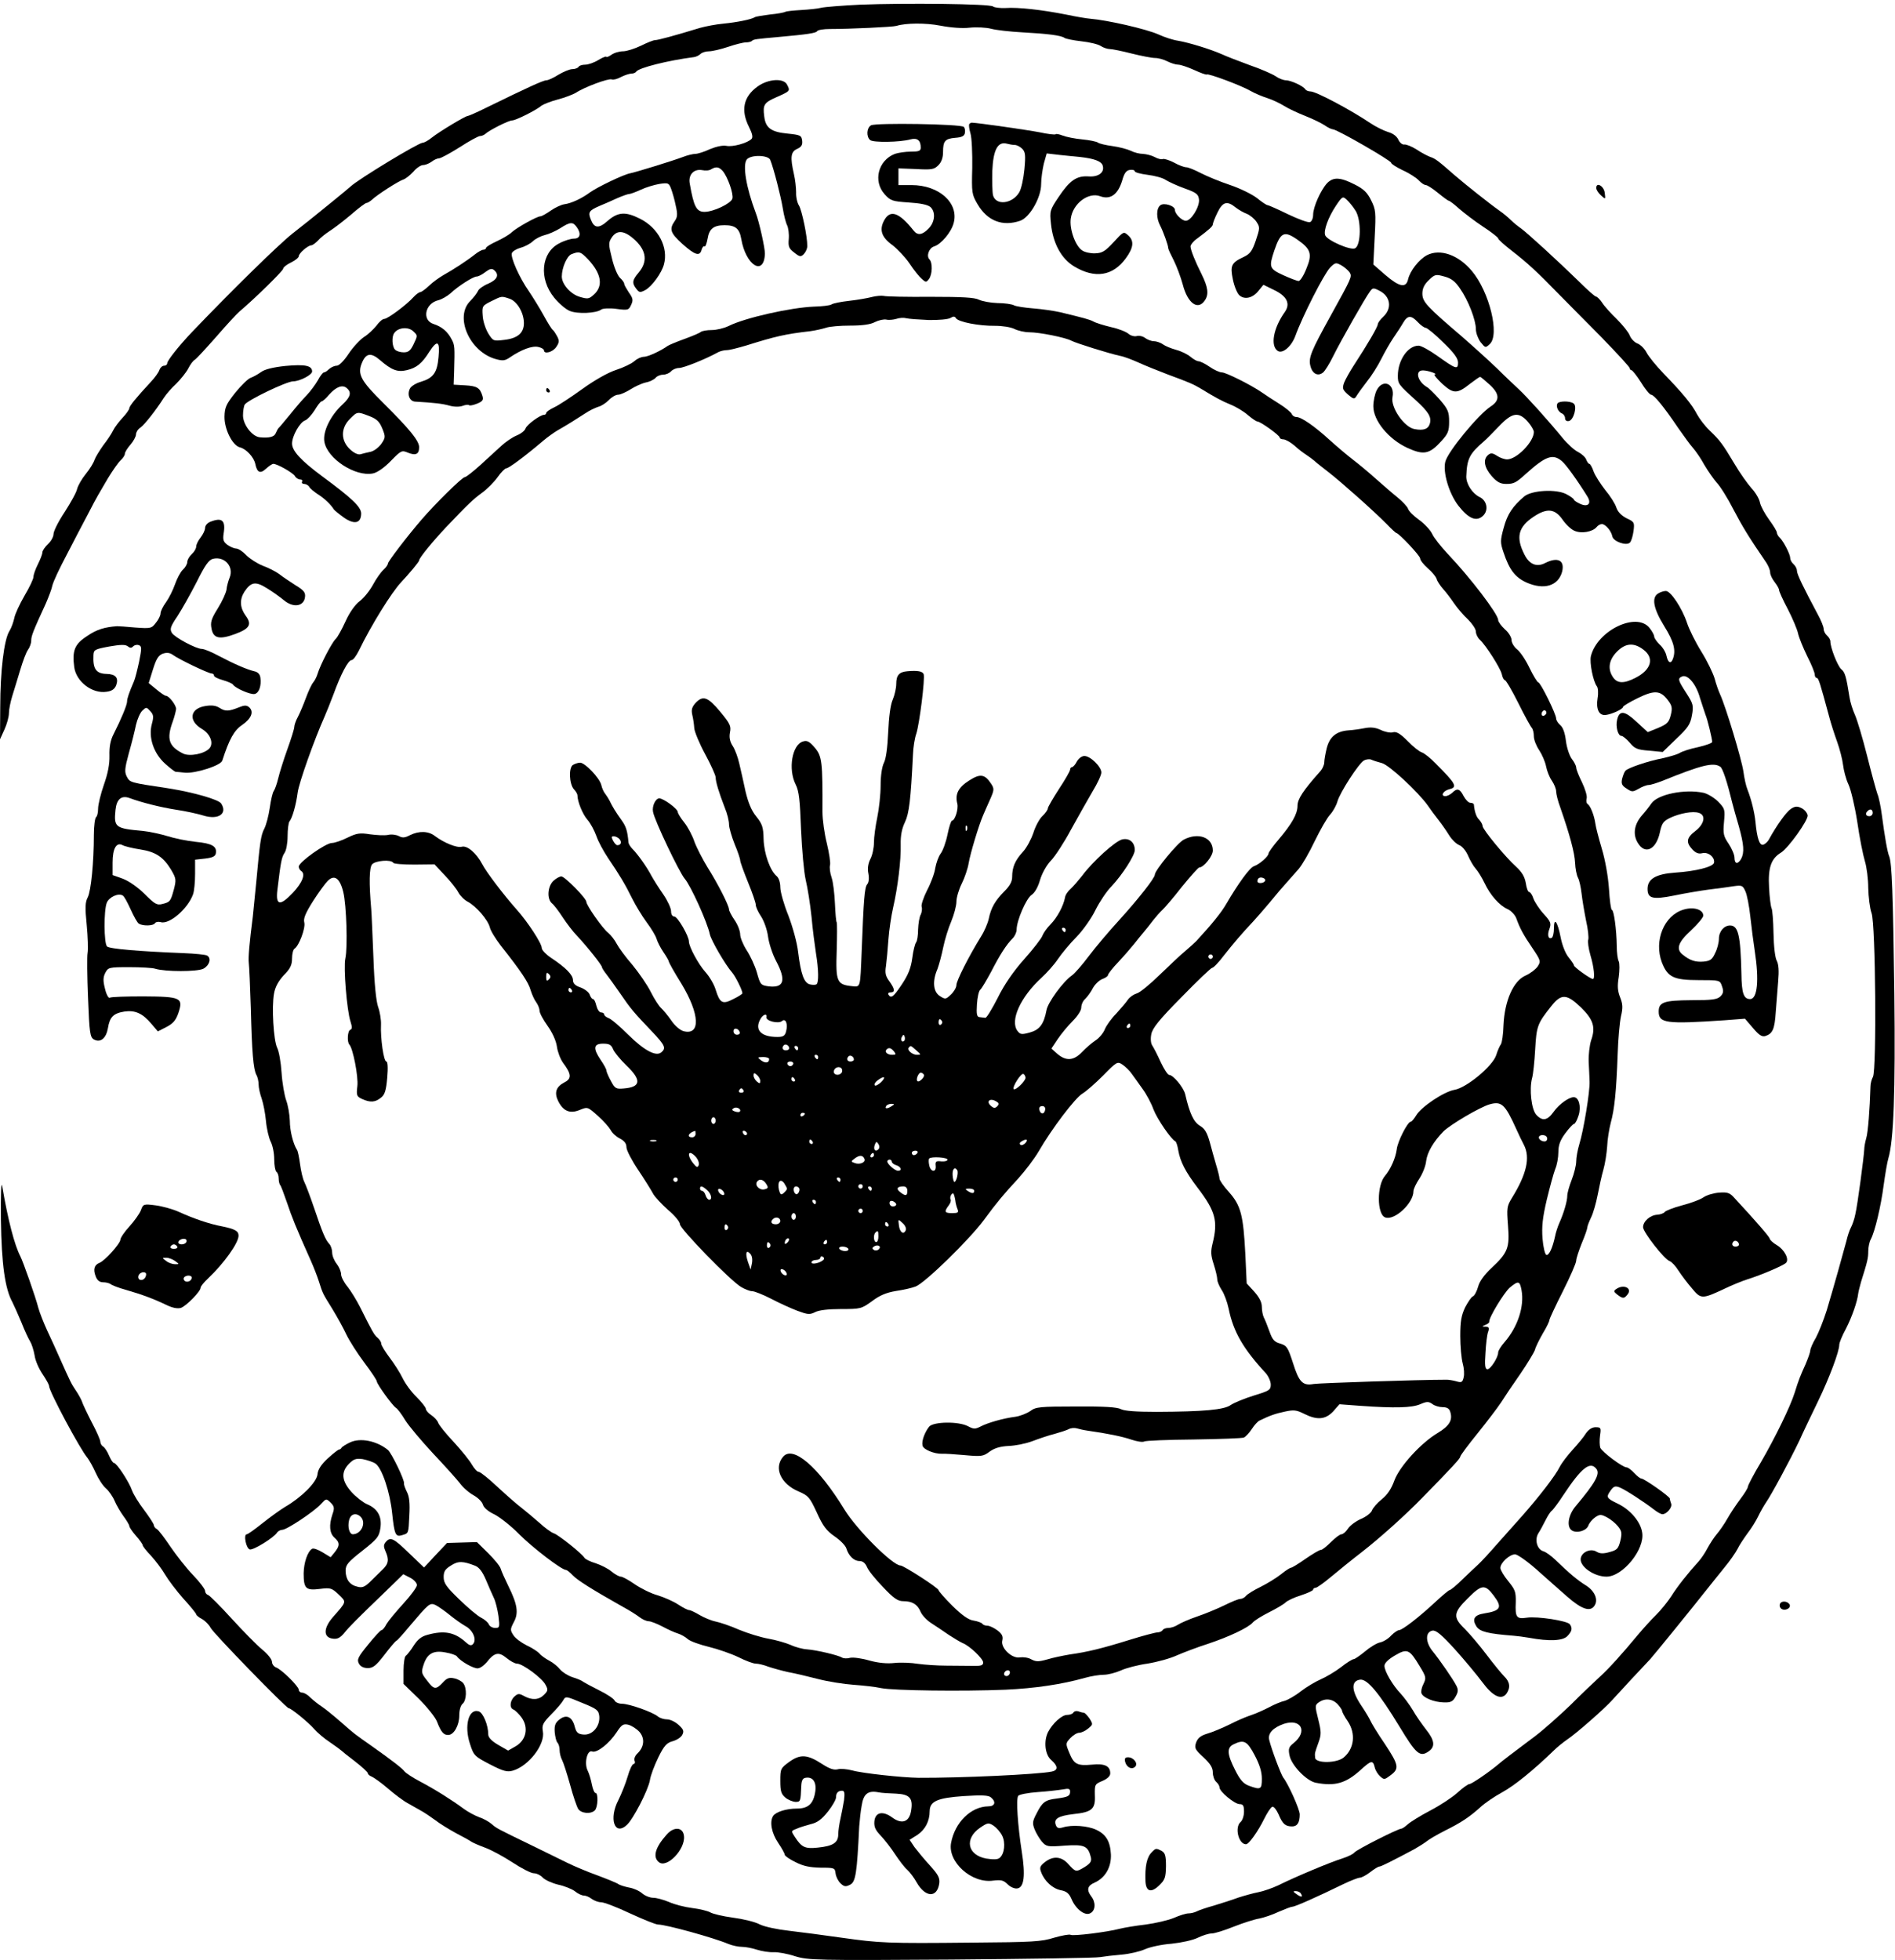 <?xml version="1.0" standalone="no"?>
<!DOCTYPE svg PUBLIC "-//W3C//DTD SVG 20010904//EN"
 "http://www.w3.org/TR/2001/REC-SVG-20010904/DTD/svg10.dtd">
<svg version="1.0" xmlns="http://www.w3.org/2000/svg"
 width="850pt" height="879pt" viewBox="0 0 850 879"
 preserveAspectRatio="xMidYMid meet">

<g transform="translate(0,879) scale(0.1,-0.1)"
fill="#000000" stroke="none">
<path d="M3858 8769 c-80 -4 -159 -10 -175 -14 -15 -4 -56 -8 -90 -10 -34 -2
-65 -5 -70 -8 -5 -3 -36 -9 -69 -12 -32 -4 -63 -9 -68 -12 -15 -10 -80 -23
-141 -29 -33 -3 -80 -12 -105 -19 -118 -36 -189 -55 -202 -55 -7 0 -35 -11
-63 -25 -27 -13 -64 -25 -80 -25 -17 0 -41 -7 -53 -16 -12 -8 -22 -12 -22 -9
0 4 -16 -2 -36 -14 -19 -12 -46 -21 -59 -21 -13 0 -27 -4 -30 -10 -3 -5 -16
-10 -28 -10 -12 0 -40 -12 -62 -25 -22 -14 -46 -25 -54 -25 -14 0 -84 -32
-266 -121 -44 -22 -83 -39 -87 -39 -11 0 -130 -72 -161 -97 -16 -13 -34 -23
-41 -23 -19 0 -286 -162 -322 -195 -13 -12 -128 -106 -187 -153 -23 -18 -57
-45 -76 -60 -66 -53 -271 -254 -448 -439 -61 -64 -113 -130 -113 -142 0 -6 -6
-11 -14 -11 -8 0 -17 -8 -21 -19 -3 -10 -20 -34 -38 -53 -67 -72 -97 -109 -97
-119 0 -5 -13 -24 -29 -41 -17 -18 -36 -43 -43 -57 -7 -15 -27 -45 -45 -68
-17 -24 -35 -53 -39 -65 -4 -13 -21 -41 -39 -63 -18 -22 -35 -52 -39 -67 -3
-16 -29 -62 -56 -104 -28 -42 -50 -86 -50 -99 0 -12 -11 -32 -25 -45 -14 -13
-25 -30 -25 -37 0 -8 -9 -31 -20 -53 -11 -22 -20 -47 -20 -57 0 -9 -18 -47
-40 -84 -22 -38 -43 -83 -46 -101 -4 -18 -13 -44 -22 -58 -24 -38 -41 -181
-41 -340 l-1 -145 20 44 c11 24 20 57 20 73 0 17 7 51 15 77 8 25 24 78 36
118 12 40 27 80 35 90 7 10 14 28 14 40 0 21 7 40 66 168 12 28 26 64 29 80 4
17 32 77 63 135 30 58 72 139 94 180 21 41 43 82 48 90 5 8 25 43 45 77 21 34
46 70 56 79 10 9 19 22 19 29 0 7 11 25 25 41 14 16 25 37 25 46 0 9 8 23 19
30 19 13 70 78 105 133 11 17 36 46 57 65 20 20 44 50 53 67 9 18 22 36 30 40
7 4 50 51 96 103 45 52 92 103 104 113 74 63 196 183 196 192 0 6 16 19 35 28
19 9 35 22 35 28 0 13 40 48 56 49 6 0 19 10 30 21 10 12 35 32 54 44 19 12
62 45 95 73 33 29 64 52 69 52 5 0 16 7 25 15 23 22 118 83 140 90 10 3 30 19
45 35 14 17 34 30 44 30 10 0 27 7 38 15 10 8 25 15 33 15 8 0 50 23 93 50 43
28 84 50 91 50 7 0 17 4 23 9 18 17 105 61 121 61 16 0 107 45 133 67 9 6 41
19 72 27 31 8 67 22 81 30 37 25 147 66 161 60 7 -3 26 2 42 11 16 8 37 15 46
15 9 0 19 4 22 9 11 17 142 50 259 65 9 1 23 8 29 14 7 7 24 12 38 12 15 0 53
9 86 20 32 11 68 20 80 20 11 0 24 3 27 7 8 7 17 8 117 17 135 12 170 18 175
26 3 6 29 10 58 10 89 0 283 9 298 14 42 13 130 14 197 1 47 -9 99 -13 132 -9
30 3 74 1 96 -5 22 -6 85 -13 140 -16 113 -6 175 -14 189 -25 6 -4 39 -11 75
-15 36 -4 75 -13 87 -21 12 -8 31 -14 41 -14 11 0 55 -9 98 -20 44 -11 91 -20
105 -20 15 0 40 -7 55 -15 16 -8 38 -15 49 -15 11 0 43 -11 72 -24 28 -13 53
-22 56 -20 6 6 154 -49 197 -74 19 -11 53 -25 75 -32 22 -7 56 -23 75 -35 19
-12 62 -32 95 -45 33 -13 72 -32 87 -42 14 -10 31 -18 37 -18 18 0 261 -140
261 -150 0 -5 24 -20 53 -34 29 -13 61 -34 71 -45 11 -12 25 -21 32 -21 6 0
31 -16 54 -35 23 -19 45 -35 48 -35 4 0 25 -16 47 -36 22 -19 70 -56 108 -81
37 -24 67 -48 67 -52 0 -5 28 -30 63 -57 67 -52 112 -93 209 -193 35 -35 120
-122 191 -193 70 -72 127 -134 127 -139 0 -5 4 -9 8 -9 4 0 24 -25 43 -55 18
-30 39 -55 45 -55 13 0 58 -55 120 -147 26 -37 56 -79 69 -93 12 -14 35 -47
50 -75 16 -27 41 -63 55 -79 15 -15 49 -69 75 -120 42 -80 69 -124 147 -238
10 -15 18 -35 18 -45 0 -10 9 -29 20 -43 11 -14 20 -30 20 -36 0 -6 17 -44 39
-85 21 -41 42 -90 46 -109 4 -19 23 -65 41 -102 19 -37 34 -74 34 -83 0 -8 4
-15 9 -15 8 0 15 -23 56 -175 7 -27 23 -77 35 -110 12 -33 24 -80 27 -105 3
-25 13 -64 24 -87 11 -23 29 -99 40 -170 10 -70 26 -149 34 -175 8 -26 15 -80
15 -120 1 -40 7 -91 15 -113 18 -50 23 -701 6 -734 -6 -11 -11 -30 -11 -43 -3
-101 -11 -206 -19 -232 -5 -17 -9 -40 -9 -51 -2 -36 -30 -249 -40 -290 -4 -22
-14 -49 -20 -60 -6 -11 -15 -38 -20 -60 -13 -49 -56 -203 -88 -310 -14 -44
-36 -100 -49 -124 -14 -23 -25 -49 -25 -57 0 -7 -10 -35 -21 -61 -24 -53 -31
-70 -49 -128 -19 -61 -86 -199 -151 -311 -33 -55 -59 -105 -59 -111 0 -6 -15
-30 -33 -54 -18 -24 -45 -64 -59 -89 -14 -25 -36 -56 -48 -70 -12 -14 -30 -42
-41 -62 -10 -20 -29 -48 -41 -61 -44 -48 -95 -112 -121 -154 -14 -22 -45 -61
-69 -85 -24 -23 -61 -65 -83 -91 -68 -82 -128 -149 -169 -186 -22 -20 -81 -76
-131 -126 -51 -49 -122 -112 -159 -140 -96 -72 -149 -112 -166 -127 -40 -34
-119 -88 -129 -88 -6 0 -30 -17 -54 -39 -23 -21 -78 -57 -122 -80 -44 -23 -89
-51 -101 -62 -11 -10 -24 -19 -28 -19 -15 0 -201 -94 -211 -107 -5 -7 -30 -19
-55 -27 -52 -16 -212 -83 -286 -120 -28 -13 -68 -27 -90 -31 -21 -4 -61 -15
-89 -24 -27 -10 -77 -26 -110 -36 -33 -9 -68 -21 -77 -26 -10 -5 -26 -9 -37
-9 -11 0 -40 -9 -65 -20 -26 -11 -83 -24 -127 -30 -44 -5 -97 -14 -117 -19
-57 -15 -210 -34 -220 -27 -6 3 -39 -3 -74 -13 -56 -18 -99 -20 -368 -22 -382
-4 -414 -2 -585 22 -77 11 -183 25 -235 31 -54 6 -111 18 -133 29 -20 11 -74
24 -120 30 -45 6 -91 17 -102 24 -11 6 -47 15 -80 19 -33 4 -80 16 -104 27
-24 10 -56 19 -71 19 -15 0 -37 9 -50 20 -12 11 -39 23 -59 26 -20 4 -41 11
-47 15 -6 5 -48 22 -93 39 -45 16 -107 42 -139 58 -31 15 -102 50 -157 77
-153 74 -159 77 -180 96 -12 10 -36 24 -55 30 -19 7 -51 24 -70 38 -51 38
-127 86 -195 122 -33 17 -64 38 -70 45 -11 15 -62 54 -150 116 -78 55 -71 49
-137 107 -31 27 -69 58 -84 68 -16 10 -38 28 -51 40 -12 13 -29 23 -38 23 -8
0 -15 6 -15 13 0 15 -78 92 -102 100 -10 4 -18 15 -18 25 0 11 -20 36 -45 56
-24 20 -86 83 -137 139 -51 56 -98 103 -105 105 -7 2 -13 10 -13 18 0 8 -25
41 -55 72 -30 31 -75 89 -101 127 -26 39 -53 74 -60 78 -8 4 -14 13 -14 18 0
6 -20 36 -43 67 -24 31 -49 72 -55 89 -13 38 -69 123 -81 123 -5 0 -14 15 -22
33 -7 17 -19 36 -26 40 -7 4 -13 14 -13 22 0 8 -17 47 -39 88 -21 41 -41 83
-44 94 -4 10 -16 32 -27 48 -21 31 -24 38 -72 145 -16 36 -41 92 -57 125 -15
33 -33 78 -39 100 -13 51 -69 209 -81 232 -26 50 -55 161 -81 313 -5 27 -7
-32 -6 -150 3 -198 18 -309 52 -370 7 -14 25 -54 40 -90 14 -36 32 -74 39 -85
7 -11 16 -39 20 -62 3 -24 20 -62 36 -85 16 -24 29 -47 29 -53 0 -24 140 -285
172 -322 8 -10 25 -40 37 -67 12 -27 32 -58 46 -70 13 -11 31 -37 39 -56 8
-19 26 -50 40 -69 14 -19 26 -39 26 -44 0 -5 13 -25 30 -44 16 -18 30 -38 30
-42 0 -5 17 -26 38 -48 20 -22 48 -59 62 -83 14 -24 51 -73 82 -108 32 -35 58
-67 58 -71 0 -4 12 -14 26 -21 14 -8 32 -26 39 -40 14 -26 339 -360 350 -360
11 0 88 -63 114 -93 13 -15 44 -42 70 -59 25 -17 48 -34 51 -37 3 -3 31 -26
63 -50 31 -24 57 -48 57 -53 0 -5 8 -11 18 -15 9 -4 42 -27 72 -53 30 -26 70
-56 89 -66 18 -10 46 -26 60 -34 15 -8 43 -27 62 -41 19 -15 61 -41 94 -59 33
-17 65 -35 70 -39 6 -4 33 -16 60 -26 28 -10 83 -40 123 -66 41 -27 84 -49 96
-49 13 0 31 -9 40 -19 10 -11 41 -25 69 -32 29 -6 63 -20 76 -30 13 -11 31
-19 40 -19 9 0 25 -7 35 -15 11 -8 30 -15 42 -15 13 0 71 -22 130 -50 59 -27
115 -50 126 -50 35 0 249 -59 315 -87 17 -7 44 -13 61 -13 16 0 47 -6 68 -13
22 -7 55 -12 74 -11 19 1 63 -7 96 -18 59 -18 93 -19 700 -15 352 3 653 7 669
11 17 3 59 8 95 11 36 3 83 14 105 24 22 10 76 22 120 25 46 5 96 16 118 27
21 10 48 19 62 19 13 0 58 14 100 31 43 17 94 33 114 36 20 4 59 17 86 30 28
12 56 23 62 23 12 0 109 43 228 101 33 16 67 29 74 29 8 0 29 11 47 25 18 14
36 25 41 25 7 0 50 21 157 78 21 12 46 28 55 35 9 8 45 29 80 47 75 37 112 62
161 106 19 18 63 48 98 67 55 30 140 99 231 187 14 14 42 37 61 50 42 28 168
139 201 176 24 27 141 153 170 183 15 16 193 235 256 315 18 23 53 66 77 96
25 30 52 69 60 85 8 17 29 48 45 70 17 22 38 56 47 75 9 19 25 47 35 62 24 34
109 192 150 278 16 36 54 115 83 175 52 107 96 225 96 255 0 9 13 41 30 72 27
53 51 121 55 158 1 8 7 32 13 53 28 89 32 105 32 136 0 18 5 42 11 53 19 35
46 150 58 243 7 50 16 104 21 120 24 80 32 296 27 740 -6 450 -11 585 -23 615
-8 18 -20 87 -33 185 -5 39 -14 82 -20 95 -5 14 -26 90 -46 170 -20 80 -45
163 -55 185 -10 22 -21 57 -24 78 -15 94 -20 112 -37 126 -17 15 -49 97 -49
125 0 8 -7 19 -15 26 -8 7 -15 20 -15 30 0 9 -12 39 -27 66 -65 122 -93 179
-93 195 0 9 -7 22 -15 29 -8 7 -15 19 -15 27 0 17 -28 72 -46 91 -8 7 -14 18
-14 24 0 6 -16 32 -35 58 -19 26 -38 61 -41 77 -3 16 -20 45 -38 64 -17 19
-52 68 -76 109 -54 90 -64 104 -112 150 -20 19 -45 52 -56 72 -22 43 -62 92
-149 182 -34 35 -69 78 -78 96 -9 17 -27 35 -41 40 -13 5 -29 22 -34 36 -6 15
-32 47 -58 73 -26 25 -56 58 -66 74 -10 15 -23 27 -27 27 -5 0 -39 30 -77 68
-91 89 -232 218 -260 238 -13 9 -33 25 -45 37 -12 12 -35 31 -51 42 -44 31
-156 120 -201 159 -73 64 -87 75 -109 82 -11 4 -39 18 -61 33 -22 14 -47 24
-56 23 -8 -2 -21 8 -27 22 -7 15 -24 28 -46 34 -19 6 -54 23 -78 39 -89 60
-245 143 -270 143 -9 0 -19 4 -23 9 -8 15 -66 41 -87 41 -11 0 -32 8 -46 18
-15 10 -67 33 -117 50 -49 18 -106 40 -125 49 -52 23 -148 52 -194 60 -23 3
-63 16 -91 29 -54 24 -229 64 -305 70 -14 1 -63 9 -110 19 -107 21 -212 33
-270 29 -25 -1 -50 2 -56 7 -14 12 -392 16 -596 8z m4542 -3624 c0 -8 -7 -15
-15 -15 -16 0 -20 12 -8 23 11 12 23 8 23 -8z m-2565 -4846 c11 -17 2 -18 -19
-3 -17 12 -17 14 -4 14 9 0 20 -5 23 -11z"/>
<path d="M3398 8402 c-64 -46 -76 -107 -38 -182 15 -30 18 -46 11 -53 -19 -19
-85 -37 -113 -31 -17 3 -45 -3 -74 -15 -25 -12 -55 -21 -65 -21 -10 0 -36 -6
-56 -14 -51 -19 -214 -69 -236 -73 -29 -5 -148 -62 -181 -86 -38 -28 -84 -49
-115 -53 -13 -2 -40 -14 -60 -28 -20 -14 -41 -26 -47 -26 -15 0 -105 -50 -128
-71 -11 -11 -42 -29 -68 -41 -26 -12 -48 -25 -48 -30 0 -4 -6 -8 -12 -8 -7 0
-24 -10 -38 -21 -34 -27 -98 -69 -140 -92 -19 -11 -49 -32 -65 -48 -17 -16
-35 -29 -40 -29 -5 0 -19 -10 -30 -22 -30 -34 -116 -98 -131 -98 -8 0 -24 -14
-36 -31 -13 -16 -37 -39 -55 -50 -18 -12 -49 -45 -69 -75 -22 -33 -43 -54 -54
-54 -10 0 -25 -7 -34 -15 -8 -8 -18 -15 -23 -15 -5 0 -17 -16 -27 -35 -11 -19
-33 -49 -50 -67 -18 -18 -52 -58 -76 -88 -25 -30 -47 -57 -51 -60 -3 -3 -8
-13 -12 -22 -6 -17 -29 -23 -71 -19 -35 3 -76 57 -76 98 0 21 4 43 8 49 13 20
188 104 217 104 29 0 85 29 85 44 0 27 -32 33 -120 25 -56 -6 -93 -15 -110
-28 -14 -10 -34 -21 -45 -25 -11 -3 -42 -33 -69 -66 -42 -53 -48 -67 -49 -108
-1 -57 36 -130 69 -138 29 -7 63 -45 69 -74 8 -39 22 -46 48 -22 13 12 28 22
33 22 18 0 88 -40 97 -55 4 -8 15 -15 23 -15 8 0 12 -4 9 -10 -3 -5 1 -10 9
-10 8 0 19 -6 23 -13 4 -8 22 -22 38 -33 28 -17 58 -45 73 -69 4 -5 25 -22 46
-37 47 -32 76 -24 76 20 -1 29 -40 67 -176 167 -94 70 -134 113 -134 146 0 34
35 96 59 104 9 3 28 23 42 45 13 22 27 40 31 40 5 0 20 13 34 30 32 36 60 46
79 30 23 -19 18 -40 -19 -74 -54 -50 -89 -122 -81 -167 13 -76 139 -158 218
-142 19 4 50 25 80 56 46 47 49 49 77 37 35 -14 50 -7 50 25 0 28 -42 80 -159
196 -104 103 -119 131 -97 183 18 43 41 46 82 10 50 -43 77 -54 118 -44 44 10
69 30 102 83 36 55 48 48 41 -24 -6 -70 -23 -94 -79 -111 -22 -6 -44 -20 -49
-30 -14 -27 -2 -58 24 -59 85 -5 121 -9 153 -18 21 -6 45 -6 59 -1 13 5 26 6
29 3 3 -3 19 0 36 7 25 10 29 17 24 34 -11 37 -24 45 -77 48 l-52 3 2 60 c3
109 3 117 -11 143 -18 35 -44 57 -81 69 -54 17 -39 93 22 107 15 4 39 18 53
30 36 34 103 76 118 76 8 0 25 9 39 20 20 15 29 17 39 9 25 -21 15 -43 -26
-61 -22 -9 -43 -24 -46 -33 -4 -9 -19 -29 -35 -45 -71 -71 -3 -227 114 -260
32 -9 42 -8 65 8 50 34 100 53 127 46 14 -3 25 -10 25 -15 0 -19 40 -8 55 15
14 20 14 29 4 48 -7 13 -15 25 -19 28 -5 3 -23 32 -41 65 -18 33 -48 81 -66
108 -43 61 -84 153 -77 172 3 8 21 19 39 24 19 5 44 18 56 30 12 11 36 23 53
27 17 4 47 17 68 30 45 29 57 30 74 7 22 -30 17 -53 -11 -53 -14 0 -44 -9 -66
-21 -82 -41 -93 -159 -23 -244 21 -26 52 -52 69 -59 34 -15 121 -11 142 6 7 5
36 7 67 3 53 -7 56 -6 67 18 10 21 8 30 -10 55 -11 17 -21 34 -21 39 0 6 -9
18 -19 27 -11 10 -27 49 -36 87 -16 64 -16 71 -1 94 24 36 58 32 106 -13 50
-48 55 -96 15 -144 -29 -34 -31 -47 -11 -73 13 -17 17 -18 40 -6 30 16 74 77
84 115 21 76 -25 164 -107 205 -65 33 -99 31 -146 -10 -39 -35 -60 -33 -75 7
-13 32 -8 40 38 60 20 8 56 24 80 35 23 10 48 19 54 19 6 0 30 9 52 19 23 11
60 22 83 26 40 6 43 5 53 -21 6 -16 16 -50 21 -76 9 -39 8 -52 -5 -70 -25 -36
-19 -53 35 -102 56 -50 78 -57 86 -26 3 11 9 18 13 15 4 -3 10 13 14 35 7 44
27 60 76 60 49 0 67 -15 75 -62 20 -118 102 -169 106 -66 1 23 -26 145 -41
183 -43 114 -60 215 -40 240 18 22 96 20 105 -2 16 -40 47 -162 56 -216 5 -32
14 -67 20 -78 5 -11 9 -38 7 -61 -3 -34 1 -43 25 -61 24 -19 29 -20 43 -6 8 9
15 24 15 35 1 41 -24 160 -37 182 -8 12 -14 39 -13 60 0 20 -4 57 -10 82 -17
75 -14 99 14 112 20 9 25 18 23 37 -3 24 -8 26 -66 32 -73 7 -98 25 -104 77
-7 53 -1 62 59 88 58 26 58 26 43 55 -16 30 -85 25 -132 -9z m-156 -379 c23
-28 49 -103 43 -124 -7 -22 -85 -59 -125 -59 -36 0 -48 23 -66 126 -8 40 18
68 56 61 14 -3 32 -2 40 4 22 13 35 11 52 -8z m-605 -395 c60 -64 70 -119 28
-158 -23 -21 -28 -22 -65 -11 -41 12 -80 57 -80 91 0 39 23 92 43 100 35 14
41 12 74 -22z m-350 -178 c33 -12 63 -63 63 -109 0 -44 -28 -68 -87 -75 -50
-6 -51 -6 -73 29 -12 20 -24 56 -25 80 -3 42 -2 44 38 64 49 24 45 24 84 11z
m-433 -146 c20 -19 20 -18 0 -60 -13 -26 -22 -34 -43 -34 -15 0 -32 5 -39 12
-13 13 -16 57 -4 74 17 26 64 30 86 8z m-197 -380 c33 -13 45 -24 58 -56 15
-37 14 -41 -5 -69 -12 -16 -33 -32 -48 -35 -15 -3 -35 -8 -45 -11 -12 -3 -30
6 -48 23 -41 39 -41 94 0 135 34 34 33 34 88 13z"/>
<path d="M3907 8228 c-20 -11 -22 -51 -4 -66 14 -12 134 -10 181 3 30 8 46 -4
46 -37 0 -15 -9 -18 -44 -18 -25 0 -57 -5 -72 -10 -75 -29 -99 -122 -46 -181
26 -29 34 -32 108 -37 51 -3 85 -10 97 -20 25 -22 21 -68 -8 -97 -28 -29 -49
-32 -67 -9 -66 83 -106 96 -133 44 -22 -42 -10 -75 39 -110 22 -17 57 -54 76
-82 19 -29 44 -60 55 -69 18 -16 20 -16 32 0 15 20 17 73 2 88 -15 15 -2 51
21 58 32 10 78 65 88 106 23 89 -66 169 -189 169 l-59 0 0 38 0 37 79 -3 c70
-4 81 -2 100 17 14 14 21 34 21 59 0 50 9 60 55 64 29 2 41 8 43 22 2 10 0 22
-5 27 -13 13 -395 19 -416 7z"/>
<path d="M4348 8234 c-3 -3 -1 -22 5 -42 6 -20 9 -90 8 -155 -3 -111 -2 -119
24 -163 44 -75 112 -101 191 -74 43 15 94 104 94 164 0 25 6 66 12 92 l13 46
60 -7 c33 -3 74 -8 90 -9 63 -7 95 -19 101 -38 10 -31 -19 -53 -65 -49 -52 3
-83 -18 -133 -93 -39 -58 -40 -63 -34 -119 9 -88 46 -156 103 -191 94 -57 175
-44 233 36 35 48 38 78 10 103 -20 18 -21 17 -65 -31 -38 -41 -51 -49 -83 -50
-20 -1 -47 5 -58 13 -30 19 -58 96 -51 143 9 67 79 120 132 100 46 -17 80 8
99 72 9 32 18 44 34 46 12 2 22 -1 22 -6 0 -5 26 -12 58 -16 32 -4 69 -14 81
-23 13 -8 51 -26 85 -38 53 -19 61 -26 64 -49 4 -32 -35 -96 -59 -96 -18 0
-49 31 -49 49 0 18 -50 34 -66 20 -18 -15 -18 -57 0 -91 14 -27 36 -88 36
-101 0 -4 11 -28 25 -55 13 -26 31 -74 40 -107 22 -86 69 -119 100 -71 18 27
13 59 -15 116 -29 57 -50 110 -50 125 0 7 12 23 28 34 55 41 72 56 72 65 0 5
9 29 21 53 23 48 43 54 81 23 14 -11 37 -24 51 -29 14 -6 34 -22 43 -36 16
-24 15 -29 -3 -83 -16 -47 -25 -60 -54 -74 -56 -26 -62 -39 -49 -101 6 -30 19
-62 29 -71 23 -21 60 -13 86 20 l22 27 47 -23 c59 -28 75 -62 49 -99 -52 -73
-66 -153 -31 -175 22 -13 61 21 78 67 33 91 128 277 156 307 23 23 26 24 51
10 14 -8 31 -23 37 -32 11 -19 9 -23 -85 -193 -89 -161 -101 -190 -91 -227 9
-35 34 -47 57 -28 8 7 28 38 44 71 34 69 146 266 166 292 12 17 16 17 43 3 49
-25 57 -78 17 -116 -14 -13 -25 -28 -25 -34 0 -11 -45 -89 -106 -182 -19 -29
-39 -65 -45 -80 -9 -26 -7 -31 17 -53 26 -22 29 -22 39 -6 5 9 27 39 47 65 21
26 49 71 64 101 15 30 39 72 54 94 15 22 35 52 44 68 20 34 36 34 66 2 13 -14
29 -25 35 -25 6 0 42 -29 78 -65 49 -47 67 -72 67 -91 0 -33 -10 -29 -94 31
-35 25 -72 45 -83 45 -48 0 -93 -65 -93 -135 0 -36 2 -39 83 -112 54 -50 68
-72 61 -101 -7 -26 -28 -34 -70 -26 -46 9 -107 97 -98 143 12 60 -43 85 -71
31 -8 -16 -15 -48 -15 -72 0 -64 68 -147 152 -186 74 -34 100 -29 154 31 29
32 34 44 34 86 0 44 -5 56 -41 98 -23 26 -49 52 -58 57 -43 25 -56 76 -18 75
23 0 70 -17 52 -18 -5 -1 10 -19 34 -42 51 -46 67 -46 126 1 21 16 41 30 44
30 3 0 23 -17 44 -36 44 -41 45 -70 3 -97 -56 -37 -191 -201 -203 -247 -12
-47 16 -142 58 -197 47 -60 82 -74 112 -45 25 25 16 68 -16 83 -33 16 -61 59
-60 93 3 79 14 101 79 157 11 9 41 40 68 68 59 62 88 66 129 20 15 -17 27 -38
27 -46 0 -44 -77 -123 -120 -123 -11 0 -32 7 -45 16 -20 13 -28 14 -40 4 -24
-20 -18 -56 16 -95 24 -27 39 -35 65 -35 34 0 44 5 88 45 89 80 121 92 162 57
18 -15 68 -84 114 -158 20 -32 3 -50 -33 -33 -15 7 -27 15 -27 18 0 4 -15 15
-34 25 -45 24 -155 18 -189 -10 -52 -44 -76 -80 -92 -140 -16 -58 -16 -67 -1
-111 26 -78 52 -112 103 -135 79 -35 143 -15 160 49 12 51 -20 67 -77 38 -37
-19 -70 -6 -92 38 -40 78 -28 124 41 170 60 40 95 36 129 -12 15 -22 39 -45
54 -51 31 -14 81 -5 99 16 6 8 17 14 24 14 16 0 42 -30 47 -55 4 -23 63 -44
79 -28 6 6 13 29 16 51 5 39 4 42 -31 58 -23 12 -39 28 -46 48 -5 17 -28 53
-50 79 -21 27 -45 64 -52 83 -6 18 -15 34 -19 34 -4 0 -10 9 -14 19 -3 10 -19
25 -36 34 -17 8 -48 36 -70 63 -63 77 -161 186 -197 219 -18 17 -61 57 -95 91
-34 33 -107 99 -162 147 -157 134 -175 154 -175 191 0 23 9 41 29 60 27 26 31
27 70 16 30 -8 48 -21 70 -54 37 -53 71 -141 71 -182 0 -17 10 -43 21 -58 21
-26 22 -27 41 -9 46 41 -1 234 -80 328 -60 72 -142 101 -201 71 -36 -19 -76
-70 -85 -108 -9 -41 -39 -35 -102 19 l-54 47 6 121 c6 114 5 125 -16 167 -17
35 -34 51 -74 71 -65 33 -96 34 -124 5 -28 -31 -62 -106 -62 -141 0 -15 -6
-30 -14 -33 -8 -3 -52 13 -98 35 -47 23 -88 41 -92 41 -5 0 -26 14 -48 32 -22
17 -77 44 -122 59 -45 15 -103 39 -130 53 -27 14 -56 26 -65 26 -9 0 -34 9
-55 21 -21 11 -44 18 -50 16 -7 -3 -23 1 -37 9 -13 7 -37 13 -52 14 -15 0 -40
6 -55 14 -15 7 -52 17 -82 21 -30 4 -60 11 -66 16 -5 4 -37 11 -70 14 -32 3
-72 11 -87 17 -15 6 -30 9 -32 6 -3 -3 -36 1 -73 9 -52 10 -273 42 -303 43 -3
0 -8 -2 -11 -6z m204 -94 c9 0 24 -8 33 -17 14 -14 16 -28 10 -92 -4 -42 -14
-88 -23 -103 -31 -53 -106 -61 -118 -13 -3 14 -4 62 -3 109 4 93 24 132 64
122 11 -3 28 -6 37 -6z m1529 -296 c25 -41 24 -151 -2 -167 -19 -12 -126 35
-135 58 -8 21 14 81 48 132 29 43 31 44 49 27 11 -10 29 -32 40 -50z m-261
-129 c60 -42 67 -64 40 -129 -12 -31 -28 -56 -35 -56 -7 0 -38 12 -69 26 -63
29 -65 36 -40 111 28 82 44 90 104 48z"/>
<path d="M7160 7947 c0 -8 9 -22 21 -33 21 -19 21 -19 17 11 -3 30 -38 51 -38
22z"/>
<path d="M3910 7458 c-19 -5 -65 -13 -101 -17 -36 -4 -72 -11 -79 -16 -7 -5
-43 -9 -80 -10 -102 -4 -309 -50 -382 -87 -21 -10 -54 -18 -76 -18 -21 0 -42
-4 -48 -8 -5 -5 -38 -19 -74 -32 -36 -13 -69 -27 -75 -31 -32 -23 -89 -49
-107 -49 -12 0 -31 -9 -42 -19 -12 -11 -49 -29 -83 -40 -37 -12 -98 -47 -152
-86 -50 -36 -106 -73 -126 -82 -19 -9 -35 -20 -35 -25 0 -4 -4 -8 -9 -8 -18 0
-79 -45 -84 -62 -3 -9 -20 -23 -40 -31 -19 -8 -50 -29 -68 -46 -19 -17 -61
-56 -94 -86 -33 -30 -65 -55 -71 -55 -11 0 -133 -120 -193 -190 -64 -74 -151
-188 -151 -197 0 -6 -9 -18 -20 -28 -12 -11 -33 -41 -47 -67 -14 -26 -41 -60
-60 -74 -20 -15 -45 -50 -63 -90 -16 -35 -36 -72 -45 -80 -18 -18 -68 -115
-80 -154 -4 -14 -13 -32 -20 -40 -7 -8 -22 -40 -33 -70 -11 -30 -27 -68 -36
-85 -9 -16 -16 -37 -16 -45 0 -8 -14 -53 -31 -100 -17 -47 -35 -105 -41 -130
-6 -25 -15 -50 -20 -57 -5 -6 -13 -40 -18 -76 -5 -35 -16 -76 -24 -92 -16 -30
-20 -60 -37 -245 -6 -63 -13 -131 -15 -150 -15 -117 -21 -184 -18 -208 2 -15
6 -106 9 -202 5 -198 11 -274 25 -300 6 -10 10 -30 10 -43 0 -14 6 -42 14 -64
7 -21 16 -66 19 -100 3 -34 13 -76 21 -92 9 -17 16 -52 16 -80 0 -27 5 -53 10
-56 5 -3 10 -16 10 -29 0 -12 3 -25 6 -29 4 -3 17 -39 31 -79 22 -66 40 -111
108 -263 12 -27 28 -68 35 -90 18 -57 17 -54 61 -125 22 -36 50 -87 63 -115
13 -27 49 -84 80 -125 31 -41 56 -79 56 -84 0 -12 70 -109 86 -119 7 -4 26
-29 42 -56 17 -27 73 -93 124 -148 51 -54 105 -114 120 -133 14 -20 42 -44 62
-55 20 -11 39 -30 42 -42 4 -14 24 -31 52 -44 25 -13 75 -52 111 -89 60 -60
190 -160 210 -160 4 0 18 -11 30 -24 21 -22 84 -62 226 -142 28 -15 61 -36 74
-46 13 -10 31 -18 41 -18 9 0 37 -11 62 -24 24 -13 55 -27 69 -31 13 -4 33
-15 44 -25 11 -10 54 -25 95 -35 41 -10 101 -31 132 -46 32 -16 66 -29 78 -29
11 0 37 -6 57 -14 21 -7 61 -18 88 -24 28 -5 88 -19 134 -31 46 -12 118 -23
160 -26 42 -3 98 -9 124 -15 56 -11 362 -15 557 -7 132 6 253 24 356 53 28 8
66 14 85 14 19 0 53 9 76 19 23 11 77 25 120 31 43 7 102 23 132 37 30 13 93
37 140 52 96 32 182 73 201 96 8 9 40 29 72 45 32 16 66 36 74 44 8 8 39 23
69 32 30 10 55 21 55 26 0 4 5 8 11 8 6 0 37 22 68 48 31 26 95 78 143 115 77
60 191 162 268 241 135 138 170 176 170 184 0 5 35 52 78 105 42 52 89 114
105 138 15 24 54 82 87 129 32 47 61 95 65 107 3 13 19 45 35 73 17 28 30 55
30 61 0 5 27 63 60 128 33 66 60 127 60 138 0 10 12 45 25 78 14 33 25 65 25
71 0 6 8 26 17 45 9 18 22 63 29 99 7 36 18 88 26 115 8 28 15 75 17 105 1 30
9 78 16 105 17 61 25 142 31 305 2 69 9 146 15 173 9 38 8 55 -4 85 -11 28
-13 50 -6 91 4 30 4 61 0 70 -5 9 -9 40 -9 70 -1 73 -13 161 -22 161 -4 0 -10
43 -13 95 -4 57 -17 129 -32 179 -14 47 -27 97 -29 113 -5 36 -22 79 -34 87
-6 3 -8 15 -5 26 3 10 -7 43 -21 72 -14 28 -26 58 -26 66 0 8 -9 25 -19 38
-11 14 -23 50 -27 81 -4 35 -13 61 -25 71 -11 9 -19 23 -19 30 0 20 -70 162
-80 162 -4 0 -22 29 -39 64 -17 36 -42 73 -56 84 -14 11 -25 30 -25 42 0 12
-13 34 -30 48 -16 15 -30 34 -30 42 0 26 -125 190 -226 296 -30 32 -62 72 -70
90 -8 17 -35 46 -59 63 -24 17 -46 39 -49 49 -3 10 -25 33 -48 52 -24 19 -68
58 -99 85 -31 28 -77 66 -102 85 -25 19 -72 59 -104 88 -67 61 -126 102 -148
102 -9 0 -18 6 -21 14 -3 7 -28 28 -57 46 -29 18 -64 41 -78 51 -48 33 -160
89 -178 89 -10 0 -35 11 -55 25 -20 14 -43 25 -50 25 -7 0 -23 9 -36 20 -13
11 -41 25 -64 31 -22 6 -49 17 -60 25 -11 8 -30 14 -41 14 -11 0 -28 7 -38 14
-10 8 -27 12 -38 9 -11 -3 -28 2 -37 10 -10 9 -45 23 -78 30 -33 8 -69 19 -79
25 -19 10 -43 16 -150 42 -27 6 -81 14 -120 17 -38 3 -78 9 -87 14 -9 5 -42
10 -74 10 -31 1 -68 8 -83 15 -19 10 -75 13 -217 13 -105 -1 -200 1 -210 4
-10 2 -35 0 -54 -5z m255 -103 c44 -1 88 3 98 9 13 8 20 8 25 -1 11 -17 104
-35 175 -34 34 0 71 -6 87 -14 16 -8 46 -15 67 -15 45 0 161 -23 189 -38 21
-11 171 -58 219 -68 17 -3 53 -17 80 -29 28 -13 88 -37 135 -55 93 -34 115
-44 145 -62 69 -42 95 -56 134 -72 25 -10 60 -31 78 -47 19 -16 38 -29 43 -29
13 0 100 -62 100 -72 0 -4 7 -8 16 -8 9 0 31 -12 49 -27 17 -16 42 -35 55 -43
12 -8 28 -20 34 -25 6 -6 36 -30 66 -53 60 -47 204 -175 262 -234 20 -21 39
-38 41 -38 11 0 107 -102 107 -114 0 -8 15 -27 34 -44 19 -16 37 -38 40 -48 3
-11 16 -30 28 -44 13 -14 35 -43 50 -65 15 -22 43 -55 63 -73 19 -19 35 -43
35 -54 0 -11 8 -28 18 -37 28 -26 90 -124 98 -153 3 -16 10 -28 14 -28 5 0 32
-46 60 -102 28 -57 56 -107 61 -112 5 -6 9 -22 9 -38 0 -15 11 -43 24 -62 13
-20 27 -52 31 -73 4 -20 15 -49 26 -64 10 -15 19 -36 19 -48 0 -11 8 -44 19
-73 42 -121 64 -202 66 -247 1 -26 7 -56 13 -67 6 -11 13 -43 16 -70 3 -27 12
-81 20 -121 9 -39 13 -78 10 -87 -3 -8 1 -39 10 -70 16 -53 21 -106 11 -106
-11 0 -85 53 -85 61 0 4 -11 20 -24 36 -14 17 -29 54 -36 91 -14 71 -30 91
-30 38 0 -19 -4 -37 -9 -41 -16 -9 -22 12 -11 40 9 24 6 32 -26 67 -20 22 -40
53 -46 69 -5 16 -14 29 -19 29 -5 0 -12 18 -15 40 -5 28 -17 49 -43 73 -49 44
-151 168 -151 183 0 7 -7 19 -15 28 -13 12 -21 36 -24 69 -1 4 -8 7 -16 7 -8
0 -21 14 -30 30 -17 34 -29 37 -51 15 -9 -8 -22 -15 -31 -15 -23 0 -10 24 18
31 38 9 30 24 -62 116 -23 24 -50 45 -61 49 -11 3 -40 26 -64 51 -34 34 -51
44 -67 39 -11 -3 -36 2 -54 11 -24 11 -44 13 -71 8 -20 -4 -53 -9 -73 -10 -55
-4 -85 -29 -98 -80 -6 -24 -11 -53 -11 -64 0 -11 -9 -31 -21 -43 -73 -82 -99
-121 -99 -151 0 -37 -25 -81 -86 -153 -24 -28 -44 -56 -44 -61 0 -13 -41 -49
-65 -57 -19 -6 -70 -76 -125 -170 -21 -37 -64 -90 -134 -166 -8 -8 -30 -28
-50 -45 -20 -16 -71 -65 -115 -107 -43 -42 -89 -80 -103 -83 -13 -4 -31 -16
-39 -28 -8 -12 -31 -39 -52 -62 -22 -22 -45 -54 -52 -72 -7 -17 -26 -39 -42
-49 -15 -10 -42 -33 -59 -51 -38 -40 -72 -42 -111 -9 l-27 24 28 42 c16 24 46
60 67 81 23 23 39 48 39 61 0 13 8 31 18 39 9 9 25 30 34 48 9 17 29 36 43 41
14 5 25 13 25 18 0 5 21 32 48 60 26 28 57 64 69 79 12 15 31 39 43 53 12 14
31 38 43 54 12 15 30 36 40 45 10 9 50 55 88 104 39 48 74 87 78 87 20 0 61
51 61 76 0 59 -65 83 -130 49 -28 -14 -130 -138 -130 -157 0 -15 -72 -107
-159 -203 -45 -49 -107 -122 -137 -162 -30 -40 -64 -79 -76 -87 -40 -28 -108
-121 -114 -156 -12 -63 -31 -88 -75 -100 -36 -10 -43 -9 -55 7 -35 46 13 152
108 239 24 22 57 59 73 83 17 25 54 70 84 100 29 30 68 85 85 121 18 36 50 84
72 106 48 51 104 138 104 162 0 35 -24 55 -56 48 -31 -7 -133 -99 -181 -164
-16 -20 -38 -46 -50 -57 -13 -11 -25 -29 -26 -40 -7 -37 -35 -90 -65 -120 -16
-16 -32 -39 -36 -50 -3 -11 -40 -59 -81 -105 -50 -56 -91 -116 -120 -175 -25
-49 -50 -90 -55 -89 -6 1 -17 2 -26 3 -12 1 -15 12 -12 57 2 31 8 60 15 66 6
5 28 42 49 81 39 76 68 121 96 149 10 10 18 28 18 39 0 41 43 140 67 156 14 9
29 35 38 67 9 30 29 66 48 86 19 19 60 82 91 140 32 58 75 134 96 170 22 36
40 74 40 86 0 26 -49 74 -76 74 -12 0 -26 -11 -34 -25 -7 -14 -17 -25 -22 -25
-4 0 -8 -5 -8 -11 0 -6 -22 -45 -50 -87 -27 -42 -50 -81 -50 -87 0 -6 -11 -22
-24 -34 -14 -13 -32 -47 -41 -76 -10 -29 -30 -67 -47 -85 -35 -38 -48 -69 -48
-112 0 -21 -10 -40 -36 -66 -40 -40 -59 -73 -69 -122 -4 -19 -19 -55 -35 -80
-56 -91 -110 -198 -110 -217 0 -11 -11 -30 -25 -43 -23 -22 -25 -22 -50 -6
-29 19 -34 66 -10 121 7 19 19 63 26 98 7 34 23 86 36 116 12 29 23 69 23 88
0 18 11 55 24 81 13 26 27 67 31 92 7 42 45 169 65 215 5 11 18 42 30 68 20
45 20 50 6 72 -29 44 -49 47 -99 15 -49 -31 -64 -61 -53 -104 6 -24 -11 -76
-24 -76 -4 0 -13 -28 -20 -62 -7 -35 -21 -73 -31 -86 -9 -12 -20 -42 -24 -65
-3 -23 -20 -68 -37 -100 -16 -32 -27 -65 -24 -73 3 -9 1 -24 -4 -35 -6 -10
-11 -40 -12 -67 0 -26 -4 -52 -9 -58 -5 -6 -13 -38 -17 -70 -6 -44 -18 -75
-46 -117 -38 -57 -49 -66 -61 -47 -3 6 1 10 9 10 22 0 20 15 -5 50 -17 23 -20
37 -15 68 3 22 8 76 11 119 3 43 13 108 21 143 21 91 36 215 34 283 -1 39 5
71 19 100 19 40 26 100 36 302 1 33 8 76 15 95 14 43 40 248 33 267 -5 13 -27
17 -73 13 -37 -3 -50 -18 -50 -57 0 -18 -7 -50 -16 -71 -10 -23 -17 -77 -20
-145 -3 -69 -10 -120 -19 -137 -9 -18 -15 -58 -15 -102 0 -40 -7 -104 -15
-143 -8 -38 -15 -89 -15 -113 0 -24 -7 -57 -16 -74 -10 -20 -14 -42 -9 -65 4
-21 2 -40 -5 -48 -12 -14 -16 -66 -25 -300 -7 -169 -4 -161 -45 -157 -66 7
-72 20 -67 159 2 67 2 125 0 127 -3 3 -6 41 -8 85 -2 44 -8 96 -15 116 -7 20
-10 45 -7 56 3 10 -4 54 -14 96 -11 43 -20 107 -20 143 1 224 -2 249 -34 287
-25 29 -35 34 -54 28 -48 -15 -67 -124 -32 -193 15 -30 19 -70 24 -202 4 -91
13 -192 21 -226 8 -33 20 -107 26 -165 5 -57 15 -131 20 -164 12 -73 13 -132
2 -139 -5 -3 -18 -3 -30 0 -26 7 -40 47 -52 144 -5 44 -24 112 -44 165 -20 49
-36 106 -36 126 0 22 -7 42 -16 50 -30 25 -57 101 -59 166 -1 54 -6 68 -33
102 -22 27 -36 62 -48 112 -9 41 -21 97 -28 125 -6 27 -19 63 -29 78 -13 20
-17 38 -13 61 6 29 1 40 -44 94 -55 66 -77 74 -110 39 -16 -18 -20 -30 -15
-53 4 -16 8 -43 9 -60 1 -16 23 -69 49 -117 26 -48 47 -95 47 -104 0 -20 15
-69 41 -136 11 -26 19 -59 19 -75 0 -15 12 -55 25 -88 14 -33 25 -66 25 -73 0
-7 16 -51 35 -98 19 -46 35 -92 35 -102 0 -9 11 -33 24 -52 13 -20 27 -59 31
-90 4 -30 20 -79 36 -109 46 -87 36 -122 -33 -114 -36 5 -38 8 -53 62 -9 31
-30 76 -46 100 -16 25 -29 57 -29 71 0 15 -11 44 -25 64 -14 20 -25 42 -25 48
0 17 -51 117 -96 188 -22 36 -49 88 -59 115 -9 28 -30 67 -46 87 -16 20 -29
41 -29 47 0 14 -64 61 -83 61 -16 0 -33 -34 -28 -60 6 -38 118 -272 142 -300
27 -31 102 -196 113 -250 6 -27 69 -136 100 -171 16 -19 46 -80 46 -93 0 -3
-18 -15 -41 -26 -48 -25 -60 -19 -79 42 -7 24 -28 59 -45 78 -32 35 -75 115
-75 138 0 25 -51 112 -65 112 -9 0 -15 9 -15 24 0 13 -15 46 -34 74 -19 27
-43 65 -53 83 -22 42 -62 98 -85 121 -10 10 -19 24 -19 31 -5 53 -11 71 -31
99 -26 36 -44 66 -54 88 -4 8 -13 22 -19 30 -7 8 -15 26 -18 40 -8 32 -73 100
-95 100 -9 0 -24 -5 -32 -10 -20 -12 -17 -85 4 -109 9 -9 16 -22 16 -27 0 -28
23 -85 45 -110 14 -16 31 -48 40 -73 8 -24 32 -68 52 -98 53 -78 78 -120 109
-183 15 -30 44 -78 64 -105 21 -28 41 -61 45 -75 4 -14 18 -41 31 -60 13 -19
24 -38 24 -42 0 -4 25 -49 57 -100 82 -136 86 -232 9 -212 -15 4 -39 24 -55
48 -16 23 -37 48 -46 56 -9 8 -30 40 -46 72 -16 32 -54 87 -83 122 -30 34 -61
77 -70 94 -8 16 -26 39 -38 49 -26 20 -98 124 -98 139 0 16 -97 114 -112 114
-8 0 -24 -9 -36 -20 -26 -25 -30 -81 -6 -101 9 -7 31 -36 49 -64 18 -27 46
-64 62 -80 47 -50 113 -133 113 -142 0 -4 10 -19 21 -33 11 -14 38 -52 61 -85
47 -69 61 -85 141 -169 60 -63 66 -76 43 -95 -24 -20 -77 9 -149 80 -37 37
-77 71 -88 74 -10 4 -19 11 -19 16 0 5 -6 9 -14 9 -8 0 -17 14 -21 30 -4 17
-10 30 -15 30 -5 0 -11 9 -15 20 -3 10 -22 25 -41 32 -24 8 -34 18 -34 33 0
23 -32 56 -97 99 -24 16 -43 36 -43 45 0 21 -63 117 -113 173 -57 64 -137 169
-154 203 -26 49 -67 85 -92 78 -22 -6 -80 18 -120 48 -29 23 -72 24 -112 4
-23 -12 -34 -13 -50 -4 -12 6 -34 9 -49 5 -16 -3 -52 -1 -81 3 -45 7 -59 5
-100 -15 -26 -13 -58 -24 -70 -24 -28 0 -149 -86 -149 -106 0 -7 5 -16 10 -19
22 -13 7 -52 -36 -98 -58 -61 -78 -58 -70 11 15 125 19 148 32 167 8 11 14 44
14 75 0 31 4 60 8 66 13 15 30 75 37 129 5 43 75 239 121 342 8 18 26 63 40
100 33 91 66 153 81 153 7 0 21 19 33 43 54 112 146 260 189 306 36 38 81 92
81 98 0 11 59 83 119 147 101 106 123 127 164 157 21 15 52 46 68 68 16 23 34
41 40 41 11 0 86 56 166 124 19 16 47 36 62 45 39 22 87 52 127 78 19 13 45
25 58 29 13 3 34 17 47 30 12 13 31 24 41 24 10 0 35 11 56 24 20 13 51 27 69
31 17 3 37 13 44 21 6 8 22 14 34 14 12 0 28 7 35 15 7 8 23 15 36 15 20 0
118 39 176 71 10 5 27 9 38 9 12 0 51 10 88 21 131 41 174 51 287 64 22 3 53
10 69 15 16 6 65 10 110 10 54 0 91 5 111 16 16 8 39 13 50 11 11 -3 31 -1 45
3 14 5 34 6 45 3 11 -3 56 -6 100 -8z m2770 -1766 c-10 -15 -25 -10 -19 6 4 8
10 12 15 9 5 -3 7 -10 4 -15z m-736 -221 c34 -10 162 -129 206 -191 11 -16 32
-45 48 -65 15 -19 37 -51 48 -69 12 -19 32 -38 45 -43 13 -5 30 -26 39 -47 9
-21 24 -47 34 -58 10 -11 28 -40 40 -65 26 -55 67 -101 104 -117 15 -7 32 -25
38 -40 16 -45 32 -75 73 -135 37 -55 38 -59 23 -82 -9 -13 -34 -32 -55 -41
-54 -24 -93 -113 -98 -221 -1 -42 -7 -81 -12 -87 -5 -7 -15 -29 -21 -49 -16
-49 -133 -146 -187 -155 -47 -8 -149 -76 -172 -115 -9 -15 -20 -28 -24 -28
-14 0 -59 -88 -63 -124 -5 -39 -28 -90 -52 -118 -38 -43 -37 -173 0 -187 42
-16 127 64 127 117 0 10 12 35 26 56 14 21 29 57 31 80 5 39 33 87 77 132 31
31 165 110 208 122 53 15 69 0 118 -108 11 -25 27 -58 35 -73 30 -57 13 -132
-54 -240 -22 -36 -23 -45 -17 -122 8 -100 0 -122 -74 -191 -32 -30 -54 -60
-60 -84 -6 -21 -16 -40 -23 -43 -7 -2 -22 -25 -35 -49 -17 -36 -22 -62 -22
-129 0 -46 5 -101 11 -123 6 -21 8 -49 4 -63 -5 -22 -10 -24 -33 -17 -15 4
-34 7 -42 7 -125 0 -573 -15 -597 -19 -49 -9 -66 7 -93 93 -23 71 -28 79 -57
88 -27 7 -36 18 -49 55 -9 25 -20 53 -25 62 -5 10 -9 31 -9 48 0 20 -11 42
-34 68 l-34 37 -6 130 c-9 176 -20 219 -73 279 -24 26 -43 54 -43 61 0 7 -7
35 -15 61 -8 27 -21 74 -29 104 -12 42 -22 59 -44 72 -28 17 -46 55 -66 142
-8 31 -54 86 -72 86 -6 0 -23 26 -38 58 -14 31 -31 64 -37 73 -7 9 -9 30 -5
51 5 27 34 64 135 166 71 73 133 132 138 132 6 0 30 25 54 57 42 53 79 97 132
153 13 14 46 52 73 84 27 33 60 72 74 87 14 16 38 43 54 61 16 18 49 75 73
126 25 51 55 104 69 119 13 14 28 41 33 59 11 40 95 170 119 184 9 5 24 7 32
4 8 -4 30 -11 49 -16z m-1862 -300 c-3 -8 -6 -5 -6 6 -1 11 2 17 5 13 3 -3 4
-12 1 -19z m-1558 -41 c11 -14 6 -27 -10 -27 -5 0 -13 9 -19 20 -8 16 -8 20 3
20 8 0 20 -6 26 -13z m-1015 -106 c3 -5 46 -8 95 -8 l90 1 46 -49 c25 -26 53
-61 61 -77 8 -15 27 -34 43 -42 37 -20 89 -80 98 -114 3 -15 26 -52 49 -82 91
-115 125 -166 134 -200 6 -19 17 -44 25 -54 8 -11 15 -28 15 -38 0 -10 16 -40
36 -68 22 -31 38 -66 42 -93 3 -23 15 -55 27 -72 39 -52 40 -72 6 -89 -38 -20
-46 -47 -26 -86 23 -44 53 -55 96 -37 35 14 35 14 81 -27 25 -22 50 -51 57
-63 6 -13 25 -30 41 -38 21 -11 30 -23 30 -40 0 -13 24 -59 53 -102 29 -43 58
-90 66 -105 7 -14 38 -47 67 -73 30 -25 54 -54 54 -65 0 -20 224 -251 274
-281 17 -10 39 -19 50 -19 10 0 48 -15 85 -34 36 -19 89 -43 118 -54 46 -17
55 -18 79 -6 17 9 59 14 116 14 88 0 92 1 139 35 34 26 65 39 108 46 34 5 73
14 88 20 42 16 240 209 306 298 58 79 90 117 154 186 30 33 72 88 92 122 58
101 164 240 196 259 17 10 58 46 93 81 62 63 64 64 87 49 13 -9 32 -27 42 -42
10 -14 32 -44 48 -67 17 -23 39 -64 49 -92 17 -44 79 -134 98 -143 4 -2 10
-20 13 -40 9 -51 32 -96 86 -167 81 -106 93 -150 68 -251 -9 -36 -8 -53 5 -93
9 -28 16 -58 16 -68 0 -10 9 -31 20 -48 11 -16 25 -54 31 -83 21 -104 66 -181
167 -290 12 -14 22 -37 22 -51 0 -24 -7 -28 -76 -49 -42 -13 -88 -32 -103 -42
-30 -22 -121 -30 -333 -31 -93 0 -144 4 -160 12 -16 9 -75 13 -201 12 -163 0
-181 -2 -205 -20 -16 -11 -46 -23 -67 -26 -55 -7 -125 -27 -157 -44 -24 -12
-31 -12 -57 2 -43 22 -153 20 -173 -2 -20 -25 -35 -65 -30 -85 3 -18 53 -38
87 -37 11 1 57 -2 101 -6 75 -7 84 -6 112 15 22 16 47 24 86 26 31 1 79 11
108 22 29 11 73 26 98 32 25 7 53 16 63 21 10 6 27 7 37 4 10 -3 31 -8 46 -10
92 -13 160 -27 200 -41 24 -8 50 -12 56 -8 7 4 107 8 222 9 116 2 218 5 226 9
8 4 24 21 35 38 11 17 27 35 35 38 45 22 70 31 113 40 41 9 53 7 87 -10 58
-29 95 -26 130 11 l28 32 94 -7 c154 -11 230 -9 268 7 30 13 38 13 55 1 10 -8
31 -14 46 -14 19 0 30 -6 34 -21 12 -37 -4 -63 -55 -94 -75 -44 -173 -151
-196 -215 -13 -36 -31 -63 -56 -83 -21 -17 -40 -39 -44 -50 -3 -10 -25 -28
-49 -38 -23 -10 -50 -30 -59 -44 -9 -14 -22 -25 -29 -25 -7 0 -28 -16 -47 -35
-19 -19 -39 -35 -45 -35 -7 0 -37 -18 -69 -40 -31 -22 -61 -40 -65 -40 -5 0
-25 -13 -46 -30 -20 -16 -61 -41 -91 -56 -29 -14 -58 -32 -65 -40 -6 -8 -18
-14 -26 -14 -8 0 -40 -13 -72 -29 -31 -15 -86 -38 -122 -50 -35 -12 -74 -29
-86 -37 -12 -8 -31 -14 -42 -14 -11 0 -23 -4 -26 -10 -3 -5 -14 -10 -23 -10
-9 0 -66 -15 -127 -34 -122 -38 -188 -54 -267 -65 -29 -5 -74 -14 -100 -22
-39 -11 -51 -11 -72 0 -13 8 -36 11 -51 9 -36 -7 -88 43 -79 76 4 18 -1 29
-22 45 -15 11 -35 21 -45 21 -10 0 -20 4 -23 9 -3 4 -20 11 -39 14 -23 3 -52
24 -95 66 -34 34 -62 66 -62 70 0 10 -157 111 -171 111 -35 0 -198 163 -252
252 -117 191 -231 289 -275 235 -42 -50 -10 -121 70 -155 44 -19 50 -26 82
-95 27 -60 43 -81 79 -106 25 -17 49 -41 53 -54 10 -33 34 -57 59 -57 15 0 26
-9 34 -27 6 -16 39 -56 72 -90 47 -50 66 -63 90 -63 41 0 64 -14 78 -47 6 -15
28 -39 49 -52 20 -13 56 -37 79 -53 23 -15 50 -31 61 -36 30 -11 92 -70 92
-87 0 -13 -10 -16 -47 -15 -27 0 -80 1 -120 1 -39 0 -96 4 -125 8 -29 5 -77 7
-105 4 -34 -4 -74 0 -114 11 -34 10 -72 15 -86 12 -13 -4 -29 -3 -36 1 -17 11
-115 34 -157 37 -19 1 -53 10 -74 20 -21 9 -66 22 -100 28 -34 6 -92 24 -131
40 -38 17 -86 33 -106 37 -20 4 -52 18 -71 29 -20 12 -41 22 -47 22 -6 0 -28
11 -49 25 -21 14 -62 32 -91 41 -30 8 -76 31 -104 50 -27 19 -55 34 -62 34 -8
0 -26 10 -42 23 -15 13 -47 29 -71 37 -24 7 -46 18 -50 24 -13 21 -117 103
-137 110 -11 3 -40 24 -65 47 -25 22 -61 52 -80 67 -19 14 -68 57 -108 94 -39
37 -78 68 -85 68 -7 0 -20 15 -30 32 -10 18 -47 64 -82 102 -36 38 -67 77 -70
87 -3 9 -17 24 -30 33 -14 9 -25 22 -25 29 0 6 -19 30 -41 52 -23 22 -51 60
-63 85 -12 25 -39 67 -59 93 -20 27 -37 54 -37 62 0 7 -7 18 -16 26 -16 13
-24 28 -78 136 -16 32 -42 74 -57 93 -16 19 -29 44 -29 56 0 12 -9 33 -20 47
-11 14 -20 36 -20 50 0 14 -6 32 -13 39 -17 18 -31 51 -68 161 -17 50 -37 103
-44 117 -7 14 -15 49 -19 79 -4 30 -10 60 -14 65 -17 27 -32 85 -32 131 -1 28
-8 68 -16 90 -8 22 -18 78 -21 125 -3 47 -12 97 -20 112 -16 34 -25 182 -14
242 5 30 20 57 44 83 29 29 37 46 37 75 0 20 5 40 11 44 20 12 50 92 44 117
-5 18 5 42 39 96 25 39 55 80 66 91 30 30 55 12 70 -51 14 -58 20 -247 9 -297
-9 -40 7 -234 23 -282 8 -25 8 -35 -1 -38 -12 -4 -15 -54 -4 -66 16 -16 41
-144 36 -186 -5 -42 -3 -47 21 -58 37 -17 60 -15 85 6 17 13 23 32 28 90 4 45
2 72 -4 72 -12 0 -27 105 -24 165 1 22 -5 58 -13 80 -9 26 -17 104 -21 220 -4
99 -8 198 -10 220 -10 114 -9 184 4 199 14 17 86 23 95 7z m3910 -82 c-7 -11
-34 -12 -34 -1 0 14 11 21 26 15 8 -3 11 -9 8 -14z m-894 -219 c0 -5 -2 -10
-4 -10 -3 0 -8 5 -11 10 -3 6 -1 10 4 10 6 0 11 -4 11 -10z m660 -120 c0 -5
-4 -10 -10 -10 -5 0 -10 5 -10 10 0 6 5 10 10 10 6 0 10 -4 10 -10z m-2978
-102 c-9 -9 -12 -7 -12 12 0 19 3 21 12 12 9 -9 9 -15 0 -24z m103 -48 c3 -5
1 -10 -4 -10 -6 0 -11 5 -11 10 0 6 2 10 4 10 3 0 8 -4 11 -10z m4526 -77 c56
-55 67 -89 46 -148 -7 -22 -12 -65 -11 -95 2 -30 3 -71 4 -90 2 -44 -27 -220
-46 -281 -8 -26 -14 -61 -14 -77 0 -17 -9 -54 -20 -82 -11 -28 -20 -60 -20
-72 0 -24 -16 -79 -36 -123 -7 -16 -16 -43 -19 -60 -11 -51 -27 -86 -39 -82
-6 2 -14 35 -17 73 -4 53 0 93 19 174 14 58 31 120 38 138 8 18 14 52 14 75 0
32 8 54 31 85 17 23 35 42 39 42 5 0 14 17 21 39 12 39 1 81 -22 81 -22 0 -65
-31 -89 -64 -29 -41 -51 -45 -79 -15 -22 24 -32 115 -19 164 5 17 11 75 14
129 6 105 10 116 72 194 45 57 69 56 133 -5z m-3653 -44 c-4 -17 53 -31 69
-18 17 15 28 -12 19 -46 -5 -20 -13 -25 -39 -25 -73 0 -103 31 -77 79 11 22
32 29 28 10z m787 -18 c3 -5 1 -12 -5 -16 -5 -3 -10 1 -10 9 0 18 6 21 15 7z
m845 -21 c0 -5 -5 -10 -11 -10 -5 0 -7 5 -4 10 3 6 8 10 11 10 2 0 4 -4 4 -10z
m-1752 -28 c2 -7 -3 -12 -12 -12 -9 0 -16 7 -16 16 0 17 22 14 28 -4z m738
-39 c-10 -10 -19 5 -10 18 6 11 8 11 12 0 2 -7 1 -15 -2 -18z m-1306 -38 c5
-13 32 -46 60 -73 69 -66 65 -97 -13 -103 -34 -3 -39 0 -57 34 -11 20 -20 41
-20 47 0 5 -11 26 -25 46 -36 53 -33 74 10 74 28 0 37 -5 45 -25z m790 4 c0
-5 -7 -9 -15 -9 -15 0 -20 12 -9 23 8 8 24 -1 24 -14z m40 1 c0 -5 -2 -10 -4
-10 -3 0 -8 5 -11 10 -3 6 -1 10 4 10 6 0 11 -4 11 -10z m530 -10 c22 -19 22
-20 3 -20 -22 0 -47 23 -36 33 8 9 7 10 33 -13z m-100 -5 c10 -13 9 -15 -8
-15 -22 0 -36 13 -25 24 10 10 20 7 33 -9z m-340 -25 c0 -5 -2 -10 -4 -10 -3
0 -8 5 -11 10 -3 6 -1 10 4 10 6 0 11 -4 11 -10z m160 -11 c0 -5 -7 -9 -15 -9
-15 0 -20 12 -9 23 8 8 24 -1 24 -14z m-380 2 c0 -18 -17 -20 -36 -6 -18 14
-18 14 9 15 15 0 27 -4 27 -9z m108 -22 c-2 -6 -8 -10 -13 -10 -5 0 -11 4 -13
10 -2 6 4 11 13 11 9 0 15 -5 13 -11z m218 -38 c-10 -16 -36 -13 -36 3 0 17
21 27 34 16 4 -5 5 -13 2 -19z m-366 -38 c0 -13 -3 -13 -15 -3 -8 7 -15 19
-15 27 0 13 3 13 15 3 8 -7 15 -19 15 -27z m734 28 c6 -10 -22 -37 -29 -29 -8
7 5 38 15 38 5 0 11 -4 14 -9z m456 -14 c0 -15 -45 -58 -53 -51 -8 9 34 75 44
68 5 -3 9 -11 9 -17z m-1035 -7 c3 -5 1 -10 -4 -10 -6 0 -11 5 -11 10 0 6 2
10 4 10 3 0 8 -4 11 -10z m388 -12 c-13 -12 -26 -19 -29 -15 -4 4 1 14 12 22
29 22 41 18 17 -7z m-618 -38 c3 -5 -1 -10 -10 -10 -9 0 -13 5 -10 10 3 6 8
10 10 10 2 0 7 -4 10 -10z m1135 -50 c12 -7 12 -12 3 -21 -9 -9 -16 -9 -27 1
-26 21 -5 39 24 20z m-470 -20 c-20 -13 -33 -13 -25 0 3 6 14 10 23 10 15 0
15 -2 2 -10z m-682 -25 c-3 -3 -13 -2 -22 1 -14 5 -15 9 -4 15 13 8 36 -6 26
-16z m1370 8 c-4 -22 -22 -20 -26 1 -2 10 3 16 13 16 10 0 15 -7 13 -17z
m-1078 -17 c0 -3 -4 -8 -10 -11 -5 -3 -10 -1 -10 4 0 6 5 11 10 11 6 0 10 -2
10 -4z m-400 -31 c0 -8 -4 -15 -10 -15 -5 0 -10 7 -10 15 0 8 5 15 10 15 6 0
10 -7 10 -15z m-90 -60 c0 -8 -7 -15 -15 -15 -26 0 -18 20 13 29 1 1 2 -6 2
-14z m231 2 c-1 -12 -15 -9 -19 4 -3 6 1 10 8 8 6 -3 11 -8 11 -12z m3589 -23
c0 -9 -7 -14 -17 -12 -25 5 -28 28 -4 28 12 0 21 -6 21 -16z m-3997 -11 c-7
-2 -19 -2 -25 0 -7 3 -2 5 12 5 14 0 19 -2 13 -5z m702 -3 c3 -5 1 -10 -4 -10
-6 0 -11 5 -11 10 0 6 2 10 4 10 3 0 8 -4 11 -10z m955 -5 c-7 -8 -17 -12 -22
-9 -6 4 -5 10 3 15 22 14 33 10 19 -6z m-660 -29 c-14 -14 -24 0 -16 21 6 15
8 15 16 3 6 -9 5 -19 0 -24z m175 -16 c-3 -5 -10 -10 -16 -10 -5 0 -9 5 -9 10
0 6 7 10 16 10 8 0 12 -4 9 -10z m-992 -20 c9 -11 14 -26 11 -35 -5 -12 -10
-10 -25 9 -32 41 -20 65 14 26z m797 10 c0 -5 -5 -10 -11 -10 -5 0 -7 5 -4 10
3 6 8 10 11 10 2 0 4 -4 4 -10z m-42 -18 c5 -15 -23 -26 -45 -17 -17 6 -17 7
2 21 21 16 37 14 43 -4z m372 -2 c0 -6 -12 -9 -27 -8 -24 3 -28 0 -26 -19 4
-32 -23 -30 -29 2 -3 13 -3 27 0 30 10 10 82 5 82 -5z m-250 -9 c0 -5 9 -13
20 -16 22 -7 28 -25 8 -25 -14 0 -48 30 -48 42 0 4 5 8 10 8 6 0 10 -4 10 -9z
m294 -39 c6 -10 -4 -52 -13 -52 -3 0 -7 14 -8 30 -2 28 10 40 21 22z m-1254
-42 c0 -5 -4 -10 -10 -10 -5 0 -10 5 -10 10 0 6 5 10 10 10 6 0 10 -4 10 -10z
m730 0 c0 -5 -2 -10 -4 -10 -3 0 -8 5 -11 10 -3 6 -1 10 4 10 6 0 11 -4 11
-10z m-333 -19 c10 -16 9 -20 -7 -24 -22 -6 -45 16 -35 33 10 16 29 12 42 -9z
m93 -22 c0 -3 -7 -12 -15 -19 -12 -10 -15 -7 -21 14 -8 35 5 54 23 31 7 -11
13 -22 13 -26z m340 11 c0 -5 -4 -10 -10 -10 -5 0 -10 5 -10 10 0 6 5 10 10
10 6 0 10 -4 10 -10z m-698 -17 c19 -17 24 -43 9 -43 -5 0 -13 9 -16 20 -3 11
-11 20 -16 20 -5 0 -9 5 -9 10 0 15 11 12 32 -7z m411 11 c9 -9 -4 -35 -14
-28 -5 3 -9 12 -9 20 0 14 12 19 23 8z m327 -4 c0 -5 -2 -10 -4 -10 -3 0 -8 5
-11 10 -3 6 -1 10 4 10 6 0 11 -4 11 -10z m160 -10 c0 -23 -8 -25 -32 -6 -20
15 -14 26 14 26 11 0 18 -7 18 -20z m-822 -9 c3 -8 -1 -12 -9 -9 -7 2 -15 10
-17 17 -3 8 1 12 9 9 7 -2 15 -10 17 -17z m1122 9 c0 -13 -11 -13 -30 0 -12 8
-11 10 8 10 12 0 22 -4 22 -10z m-85 -42 c1 -12 6 -31 10 -40 6 -15 2 -18 -24
-18 -34 0 -37 6 -16 34 8 10 12 23 9 27 -6 10 6 33 13 26 2 -3 6 -16 8 -29z
m-625 -8 c0 -5 -2 -10 -4 -10 -3 0 -8 5 -11 10 -3 6 -1 10 4 10 6 0 11 -4 11
-10z m360 -11 c0 -5 -7 -9 -15 -9 -8 0 -15 7 -15 15 0 9 6 12 15 9 8 -4 15
-10 15 -15z m-150 -29 c0 -5 -4 -10 -10 -10 -5 0 -10 5 -10 10 0 6 5 10 10 10
6 0 10 -4 10 -10z m-300 -25 c0 -8 -4 -15 -10 -15 -5 0 -10 7 -10 15 0 8 5 15
10 15 6 0 10 -7 10 -15z m-70 -20 c0 -8 -9 -15 -20 -15 -20 0 -26 11 -13 23
12 13 33 7 33 -8z m563 -41 c-9 -23 -28 -10 -31 22 -4 28 -3 28 16 10 12 -10
18 -24 15 -32z m-78 26 c3 -5 1 -10 -4 -10 -6 0 -11 5 -11 10 0 6 2 10 4 10 3
0 8 -4 11 -10z m-720 -9 c3 -5 1 -12 -5 -16 -5 -3 -10 1 -10 9 0 18 6 21 15 7z
m675 -46 c0 -14 -4 -25 -10 -25 -11 0 -14 33 -3 43 11 11 13 8 13 -18z m-408
-27 c-7 -7 -12 -8 -12 -2 0 6 3 14 7 17 3 4 9 5 12 2 2 -3 -1 -11 -7 -17z
m178 2 c0 -5 -5 -10 -11 -10 -5 0 -7 5 -4 10 3 6 8 10 11 10 2 0 4 -4 4 -10z
m-255 -9 c3 -5 1 -12 -5 -16 -5 -3 -10 1 -10 9 0 18 6 21 15 7z m487 -23 c-6
-6 -16 -7 -22 -3 -9 6 -9 9 1 16 17 10 34 0 21 -13z m-137 2 c3 -5 -3 -10 -14
-10 -11 0 -23 5 -26 10 -3 6 3 10 14 10 11 0 23 -4 26 -10z m-432 -64 l-6 -29
-12 34 c-13 39 -8 57 10 37 8 -8 11 -24 8 -42z m320 14 c-15 -14 -53 -22 -53
-11 0 6 9 11 20 11 11 0 20 5 20 11 0 5 5 7 11 3 6 -3 7 -10 2 -14z m-165 -59
c3 -8 -1 -12 -9 -9 -7 2 -15 10 -17 17 -3 8 1 12 9 9 7 -2 15 -10 17 -17z
m3297 -77 c13 -72 -17 -164 -76 -232 -16 -18 -29 -39 -29 -47 0 -22 -34 -75
-48 -75 -11 0 -13 17 -9 73 2 39 7 82 12 95 6 17 4 22 -11 23 -18 0 -18 1 -1
8 10 4 18 10 17 14 -3 17 66 130 92 153 39 32 45 31 53 -12z m-2295 -1712 c0
-13 -12 -22 -22 -16 -10 6 -1 24 13 24 5 0 9 -4 9 -8z"/>
<path d="M2450 7040 c0 -5 5 -10 11 -10 5 0 7 5 4 10 -3 6 -8 10 -11 10 -2 0
-4 -4 -4 -10z"/>
<path d="M6986 6981 c-8 -13 3 -38 20 -45 8 -3 14 -13 14 -21 0 -10 7 -15 17
-13 22 4 39 68 21 79 -17 12 -65 11 -72 0z"/>
<path d="M943 6450 c-13 -5 -23 -17 -23 -27 0 -10 -9 -29 -20 -43 -11 -14 -20
-32 -20 -41 0 -9 -9 -24 -20 -34 -11 -10 -20 -26 -20 -35 0 -9 -9 -25 -20 -35
-10 -9 -26 -39 -35 -65 -9 -26 -27 -62 -40 -80 -14 -19 -25 -41 -25 -51 0 -9
-9 -28 -21 -42 -19 -25 -23 -26 -92 -21 -40 4 -76 6 -82 6 -56 -4 -92 -15
-134 -44 -56 -36 -68 -65 -58 -140 9 -65 81 -120 145 -110 24 3 36 12 43 29
12 33 -2 50 -42 51 -48 1 -63 22 -60 84 1 24 6 27 71 39 51 9 73 9 83 1 10 -8
16 -9 25 0 6 6 17 8 25 5 13 -5 13 -14 1 -74 -8 -37 -18 -77 -23 -88 -22 -51
-31 -77 -31 -91 0 -15 -26 -78 -61 -147 -14 -27 -19 -57 -18 -95 1 -39 -7 -80
-25 -131 -14 -40 -26 -89 -26 -107 0 -18 -4 -35 -9 -38 -5 -4 -10 -39 -10 -79
0 -127 -13 -251 -27 -280 -12 -22 -13 -46 -5 -125 5 -53 7 -109 4 -125 -3 -15
-2 -106 2 -202 6 -158 9 -176 26 -186 30 -16 55 5 63 50 8 50 24 67 74 75 48
7 82 -8 122 -56 l28 -33 39 20 c29 15 42 30 53 62 23 69 12 74 -157 75 -77 0
-145 -2 -151 -6 -5 -3 -15 14 -21 40 -9 35 -9 51 1 71 13 25 16 26 108 26 52
0 105 -3 116 -7 46 -14 188 -14 216 0 28 15 37 47 17 59 -6 4 -54 9 -107 11
-199 8 -331 19 -342 30 -14 14 -15 161 -1 196 10 25 52 45 72 32 6 -3 21 -31
35 -62 14 -31 30 -60 37 -64 18 -11 65 -10 72 2 4 6 15 8 26 5 38 -12 122 60
145 125 5 14 9 54 9 90 l0 65 45 5 c33 4 46 10 48 23 6 32 -17 45 -90 52 -40
4 -97 16 -128 26 -30 9 -80 20 -110 23 -123 11 -130 16 -122 94 5 49 27 67 64
53 51 -19 137 -41 208 -52 41 -6 96 -18 122 -26 67 -21 110 8 80 54 -12 18
-124 50 -237 68 -174 26 -172 26 -186 52 -11 21 -10 36 9 106 13 45 27 102 32
127 6 25 18 53 28 63 18 17 19 17 36 -2 15 -16 16 -25 7 -58 -16 -59 8 -131
59 -177 22 -20 43 -36 48 -37 4 0 23 -2 42 -4 46 -4 160 32 167 54 31 96 53
136 89 160 42 29 54 60 31 80 -11 9 -21 9 -43 0 -47 -19 -63 -20 -88 -4 -17
11 -35 14 -65 9 -69 -11 -78 -66 -15 -103 37 -22 53 -63 34 -86 -21 -25 -89
-39 -119 -24 -64 32 -75 65 -46 144 8 22 14 47 15 56 0 17 -32 59 -46 59 -5 0
-24 13 -43 29 l-34 28 19 61 c15 48 25 64 45 71 18 6 31 4 45 -6 25 -19 159
-83 173 -83 6 0 11 -4 11 -10 0 -5 18 -14 40 -20 21 -6 42 -15 45 -20 10 -16
79 -46 97 -42 20 4 31 37 26 73 -2 16 -12 26 -28 29 -33 8 -91 33 -161 70 -31
17 -64 30 -73 30 -26 0 -122 51 -135 72 -10 17 -7 28 25 75 20 31 59 100 86
153 38 76 54 99 73 104 52 13 95 -35 75 -84 -6 -15 -13 -40 -14 -54 -2 -14
-19 -52 -39 -84 -30 -48 -34 -63 -28 -92 8 -43 36 -49 106 -23 65 24 76 43 47
82 -26 36 -28 72 -6 107 30 45 50 48 100 17 25 -15 60 -40 78 -55 42 -35 89
-27 94 14 3 21 -5 31 -43 54 -25 16 -58 38 -73 50 -15 11 -48 28 -73 37 -25
10 -58 31 -74 47 -16 17 -36 30 -45 30 -8 0 -26 7 -39 16 -19 14 -22 23 -18
51 10 60 -7 74 -60 53z m-314 -1469 c70 -11 104 -34 139 -92 22 -38 23 -44 12
-87 -15 -55 -17 -57 -53 -66 -24 -6 -34 1 -79 46 -32 31 -71 58 -98 68 l-45
16 0 56 c0 63 17 93 45 78 9 -5 45 -14 79 -19z"/>
<path d="M7438 6129 c-31 -18 -22 -68 27 -147 43 -69 53 -108 39 -146 -9 -25
-22 -19 -29 13 -3 16 -17 39 -31 51 -13 13 -24 29 -24 35 0 7 -9 24 -21 39
-58 74 -234 -11 -263 -126 -7 -29 10 -114 27 -136 5 -6 7 -30 3 -52 -8 -50 6
-80 37 -76 26 3 77 26 77 36 0 4 30 22 67 40 76 37 102 34 136 -12 17 -23 19
-34 11 -65 -8 -32 -16 -40 -56 -57 l-47 -19 -50 46 c-53 50 -77 53 -87 11 -8
-31 3 -74 19 -74 6 0 23 -14 37 -30 22 -27 34 -32 86 -36 l62 -6 61 59 c52 49
63 65 70 105 8 44 6 52 -25 100 -38 59 -40 66 -18 75 25 9 62 -35 79 -96 10
-31 21 -65 25 -76 9 -21 30 -108 30 -122 0 -5 -28 -15 -62 -23 -35 -7 -72 -19
-83 -26 -11 -7 -46 -17 -77 -24 -67 -13 -155 -43 -167 -56 -5 -5 -11 -21 -15
-36 -5 -22 -1 -31 20 -44 24 -16 27 -16 54 -1 15 9 36 17 45 17 9 0 37 9 63
19 173 70 227 84 258 63 11 -6 32 -71 54 -162 5 -19 18 -67 30 -107 22 -80 25
-115 10 -144 -15 -26 -30 -24 -30 5 0 13 -12 41 -26 62 -23 34 -26 45 -21 98
5 56 4 60 -26 91 -18 18 -48 36 -66 40 -85 18 -206 -7 -234 -48 -8 -12 -26
-35 -41 -52 -36 -41 -43 -86 -20 -124 32 -55 82 -32 99 45 9 42 15 51 45 66
44 21 103 32 130 23 33 -10 25 -50 -15 -81 -40 -30 -44 -51 -14 -83 15 -16 28
-21 44 -17 27 7 58 -18 53 -43 -4 -18 -81 -38 -174 -44 -86 -6 -124 -28 -124
-73 0 -43 23 -49 118 -30 48 10 119 22 157 27 39 5 88 11 111 15 37 5 41 4 53
-23 7 -15 17 -66 22 -113 5 -47 14 -116 20 -155 20 -130 12 -215 -21 -215 -29
0 -38 26 -39 115 -4 171 -14 215 -51 215 -27 0 -50 -27 -50 -60 0 -16 -7 -45
-17 -64 -13 -29 -22 -35 -52 -38 -36 -3 -61 5 -93 31 -32 25 -21 56 37 109 30
28 55 58 55 66 0 28 -44 41 -89 27 -87 -26 -133 -139 -97 -236 26 -67 53 -80
166 -80 94 0 95 0 104 -28 8 -22 6 -31 -7 -45 -15 -14 -37 -17 -131 -17 -123
-1 -146 -9 -146 -51 0 -52 32 -57 296 -39 l91 7 36 -42 c27 -32 40 -40 55 -36
33 11 42 30 47 107 3 41 8 104 11 140 4 45 2 74 -6 90 -8 13 -14 66 -15 124
-1 56 -5 107 -9 113 -3 6 -9 48 -11 93 -5 88 9 129 54 156 33 21 122 145 119
167 -2 11 -14 26 -27 32 -20 10 -29 9 -48 -3 -21 -14 -64 -74 -99 -138 -6 -11
-18 -21 -26 -23 -16 -3 -27 29 -34 103 -4 42 -19 102 -36 145 -6 14 -14 50
-18 80 -8 56 -79 290 -104 345 -8 17 -19 49 -25 72 -7 24 -33 78 -59 120 -27
43 -56 102 -65 130 -22 66 -73 143 -95 143 -9 0 -25 -5 -34 -11z m-68 -251
c52 -38 38 -91 -35 -128 -51 -26 -80 -25 -99 2 -26 37 -20 78 16 115 38 39 75
43 118 11z"/>
<path d="M7711 3442 c-25 -2 -56 -11 -70 -21 -14 -10 -57 -26 -96 -36 -38 -10
-73 -24 -77 -29 -4 -6 -19 -12 -34 -13 -33 -2 -64 -30 -64 -56 0 -22 95 -144
119 -152 9 -3 27 -22 40 -43 13 -20 40 -56 60 -79 40 -49 46 -49 146 -2 33 16
80 35 105 43 61 19 159 61 171 73 16 16 -7 59 -40 79 -17 10 -32 23 -33 30 -3
10 -59 75 -160 184 -19 21 -30 25 -67 22z m89 -233 c0 -5 -7 -9 -15 -9 -15 0
-20 12 -9 23 8 8 24 -1 24 -14z"/>
<path d="M632 3363 c-6 -15 -29 -48 -51 -72 -23 -25 -41 -52 -41 -60 -1 -18
-70 -95 -94 -104 -23 -9 -29 -29 -17 -60 7 -19 18 -27 34 -27 13 0 27 -4 33
-8 5 -5 36 -17 69 -26 73 -21 126 -41 182 -68 27 -13 49 -17 64 -13 24 8 89
74 89 91 0 6 15 24 33 41 71 67 137 159 137 192 0 21 -16 30 -75 42 -55 10
-130 36 -191 64 -28 13 -76 26 -106 30 -54 7 -56 6 -66 -22z m203 -144 c-8
-12 -35 -12 -35 0 0 11 22 20 33 14 4 -2 5 -9 2 -14z m-40 -19 c3 -5 -3 -10
-15 -10 -12 0 -18 5 -15 10 3 6 10 10 15 10 5 0 12 -4 15 -10z m-9 -65 c19
-14 19 -14 -1 -14 -11 0 -29 6 -39 14 -20 15 -20 15 0 15 11 0 29 -7 40 -15z
m-133 -70 c-7 -19 -33 -20 -33 -1 0 15 20 26 32 19 4 -2 5 -10 1 -18z m207 -4
c0 -14 -18 -23 -30 -16 -6 4 -8 11 -5 16 8 12 35 12 35 0z"/>
<path d="M7250 3010 c-13 -9 -12 -12 4 -25 25 -19 31 -19 46 0 23 28 -16 48
-50 25z"/>
<path d="M7114 2363 c-9 -15 -36 -48 -59 -73 -23 -25 -50 -60 -59 -78 -20 -40
-92 -133 -166 -217 -30 -34 -82 -92 -115 -129 -33 -38 -70 -78 -83 -90 -12
-11 -45 -42 -72 -68 -27 -27 -53 -48 -57 -48 -4 0 -33 -24 -64 -53 -73 -68
-149 -127 -164 -127 -6 0 -22 -11 -35 -24 -12 -14 -35 -28 -50 -31 -15 -3 -46
-22 -68 -41 -22 -18 -45 -34 -50 -34 -6 0 -32 -16 -57 -36 -26 -20 -67 -44
-90 -54 -23 -10 -64 -34 -90 -54 -25 -20 -59 -39 -73 -43 -15 -3 -46 -16 -70
-29 -23 -12 -59 -28 -80 -35 -20 -6 -64 -25 -97 -42 -33 -16 -78 -35 -100 -41
-29 -9 -42 -19 -50 -40 -8 -25 -5 -31 33 -66 31 -29 42 -47 42 -68 0 -16 7
-35 15 -42 8 -7 15 -18 15 -25 0 -19 68 -75 90 -75 16 0 20 -7 20 -34 0 -18
-7 -39 -15 -46 -28 -23 -10 -100 24 -100 13 0 54 58 81 113 14 28 30 53 37 55
7 2 19 -14 28 -34 18 -43 30 -54 61 -54 23 0 34 17 34 54 0 22 -51 136 -74
165 -10 13 -53 127 -63 169 -7 29 17 55 66 72 77 25 108 -34 44 -86 -22 -17
-25 -26 -19 -55 8 -44 75 -114 117 -123 87 -17 136 -3 203 58 46 42 54 44 62
12 3 -14 14 -32 24 -41 18 -16 20 -16 44 2 44 31 41 47 -21 141 -33 48 -62 96
-66 106 -4 9 -23 42 -43 71 -43 65 -44 108 -3 113 32 4 85 -60 178 -213 72
-119 90 -135 127 -110 33 21 30 50 -9 99 -18 23 -45 61 -59 86 -15 25 -40 59
-55 75 -37 39 -73 101 -73 125 0 12 17 29 46 46 56 33 66 29 111 -46 30 -49
31 -54 18 -81 -8 -15 -12 -34 -9 -42 7 -20 56 -40 101 -41 30 -1 40 4 52 26
12 21 13 31 3 50 -15 29 -73 113 -107 155 -32 40 -32 86 1 91 16 2 41 -19 101
-85 43 -48 98 -114 121 -145 48 -65 86 -83 109 -53 19 27 16 53 -10 78 -12 12
-48 56 -79 97 -31 41 -75 93 -97 115 -55 53 -53 73 14 139 61 61 76 63 115 11
40 -53 32 -68 -43 -80 -45 -7 -55 -26 -34 -59 16 -23 51 -32 167 -41 14 -1 44
-5 68 -9 92 -17 153 -14 173 8 20 21 23 34 11 52 -10 16 -147 37 -193 30 -47
-7 -53 1 -50 69 1 47 -3 57 -34 95 -19 23 -35 50 -35 59 0 23 41 61 66 61 10
0 53 -30 94 -66 41 -37 104 -92 139 -123 66 -58 105 -71 124 -40 17 27 -1 66
-40 90 -37 23 -73 53 -137 115 -18 17 -42 35 -54 38 -28 9 -39 52 -22 80 8 12
22 38 32 58 10 20 22 39 28 43 5 3 30 36 54 73 79 119 118 151 146 116 19 -22
-3 -62 -94 -170 -32 -39 -40 -91 -15 -107 23 -14 66 -1 74 23 4 11 17 27 30
36 21 14 26 14 53 0 17 -9 39 -27 50 -41 17 -21 18 -31 10 -65 -9 -35 -15 -41
-49 -50 -28 -8 -43 -7 -58 2 -28 17 -71 -4 -71 -35 0 -35 62 -77 116 -77 73 0
173 123 160 198 -7 48 -53 102 -109 129 -52 25 -54 29 -32 60 13 18 20 21 40
13 25 -10 110 -65 155 -100 14 -11 30 -20 37 -20 19 0 45 31 39 47 -3 8 -6 18
-6 23 0 9 -115 90 -128 90 -5 0 -19 11 -32 25 -13 14 -28 25 -34 25 -18 0
-110 69 -118 88 -3 9 -4 34 -1 55 5 34 4 37 -20 37 -16 0 -31 -10 -43 -27z
m-1114 -1215 c11 -12 20 -26 20 -30 0 -5 11 -26 25 -46 37 -55 30 -123 -18
-163 -31 -26 -126 -27 -128 -1 -2 22 -2 20 15 68 13 36 13 48 -1 104 -15 60
-15 64 2 76 28 20 61 17 85 -8z m-372 -229 c22 -42 32 -74 32 -105 0 -48 -5
-51 -57 -32 -25 9 -40 25 -63 71 -36 71 -38 100 -7 115 47 23 61 15 95 -49z"/>
<path d="M1570 2322 c-19 -9 -36 -20 -38 -24 -2 -4 -7 -8 -11 -8 -4 0 -27 -18
-51 -40 -29 -27 -44 -49 -46 -72 -4 -35 -72 -103 -145 -145 -20 -12 -66 -45
-100 -72 -35 -28 -67 -51 -72 -51 -16 0 -3 -65 14 -68 17 -3 108 53 122 76 4
6 15 12 23 12 20 0 142 81 173 115 24 26 24 26 44 7 17 -17 18 -25 8 -53 -16
-48 -13 -84 9 -104 25 -22 25 -36 1 -66 l-18 -22 -36 22 c-20 12 -41 20 -47
16 -21 -13 -37 -62 -38 -110 0 -69 10 -78 73 -70 48 6 53 4 84 -25 36 -35 37
-30 -27 -103 -42 -49 -42 -90 1 -95 20 -3 33 4 50 24 23 29 60 66 189 190 l77
75 31 -16 c16 -8 30 -23 30 -33 0 -9 -27 -46 -60 -82 -33 -36 -67 -77 -76 -92
-8 -16 -18 -28 -23 -28 -4 0 -31 -29 -60 -65 -45 -55 -51 -67 -41 -85 7 -13
21 -20 40 -20 23 0 37 11 74 59 25 33 49 61 53 63 5 1 32 32 62 68 84 99 89
104 114 93 12 -6 41 -26 63 -44 23 -19 56 -42 72 -51 34 -18 52 -62 33 -81 -8
-8 -17 -5 -33 10 -49 44 -96 53 -171 32 -27 -7 -44 -21 -62 -49 -13 -21 -29
-41 -35 -45 -5 -3 -10 -33 -10 -66 l0 -60 69 -67 c37 -37 74 -83 81 -102 18
-46 29 -60 50 -60 26 0 50 43 50 88 0 23 6 45 15 52 18 15 20 70 3 92 -7 9
-25 19 -41 22 -22 5 -33 1 -51 -19 -31 -33 -40 -32 -71 10 -25 31 -26 37 -15
70 16 50 44 66 99 55 24 -4 46 -12 50 -17 15 -22 77 -57 95 -54 11 1 28 14 39
27 34 44 54 48 88 20 17 -14 38 -26 48 -26 25 0 113 -65 128 -95 12 -22 11
-27 -7 -45 -23 -23 -54 -25 -90 -5 -22 12 -27 11 -42 -2 -21 -19 -24 -52 -5
-59 8 -3 24 -19 36 -35 33 -45 22 -101 -25 -129 l-35 -20 -45 26 c-29 17 -44
33 -44 46 0 42 -23 98 -43 104 -45 14 -66 -65 -39 -146 17 -53 21 -56 90 -92
60 -31 77 -35 102 -28 72 21 146 118 135 176 -5 28 0 38 37 76 24 24 48 52 54
63 11 20 13 19 85 -11 67 -27 74 -33 77 -60 4 -45 -31 -86 -71 -82 -25 2 -32
9 -39 35 -11 44 -37 57 -68 33 -19 -15 -24 -26 -22 -57 2 -21 7 -42 12 -47 6
-6 10 -21 10 -34 0 -13 5 -33 11 -44 6 -11 22 -61 36 -111 13 -49 30 -98 36
-108 13 -21 57 -25 75 -7 14 14 16 78 3 78 -5 0 -12 17 -16 37 -4 21 -12 49
-19 63 -17 33 -2 95 20 86 21 -8 76 35 109 85 23 35 30 40 53 35 15 -4 37 -18
50 -32 25 -29 22 -67 -9 -97 -10 -9 -16 -24 -13 -32 4 -8 1 -15 -4 -15 -6 0
-18 -25 -27 -57 -9 -31 -28 -78 -41 -104 -44 -84 -18 -163 37 -113 29 26 96
156 104 201 3 22 21 68 38 103 26 53 38 65 64 72 18 5 37 17 43 28 9 17 6 25
-16 45 -15 14 -38 25 -52 25 -14 0 -33 6 -41 13 -24 20 -129 57 -161 57 -15 0
-30 7 -33 14 -3 8 -34 29 -69 46 -34 17 -67 35 -73 39 -5 5 -27 14 -47 20 -21
7 -46 23 -56 35 -10 13 -31 30 -48 39 -17 9 -37 23 -44 32 -8 9 -34 26 -58 37
-24 12 -51 32 -59 45 -15 23 -15 27 1 58 23 41 17 80 -23 161 -16 33 -32 68
-35 79 -3 12 -29 43 -56 70 l-51 50 -67 -2 -67 -2 -52 -55 -51 -55 -67 64
c-70 68 -84 75 -105 50 -10 -12 -10 -21 -1 -41 17 -38 14 -57 -15 -84 -14 -14
-39 -38 -55 -54 -23 -22 -35 -27 -56 -21 -35 8 -52 32 -53 71 0 27 10 39 75
90 67 53 75 62 81 101 8 52 -12 88 -60 108 -18 8 -49 32 -69 54 -45 50 -49 90
-11 128 21 21 32 24 61 20 19 -4 45 -12 57 -20 29 -20 65 -126 75 -224 10 -94
15 -106 44 -97 30 9 29 5 33 89 3 54 0 84 -11 105 -8 16 -14 33 -13 38 4 13
-55 135 -72 150 -50 41 -124 56 -170 34z m48 -334 c26 -26 3 -77 -35 -78 -16
0 -25 33 -17 64 7 28 32 34 52 14z m513 -219 c18 -7 33 -27 48 -62 12 -29 28
-65 36 -82 8 -16 17 -54 21 -82 6 -50 5 -53 -15 -53 -12 0 -24 7 -28 15 -3 9
-19 23 -35 31 -16 8 -60 45 -98 82 -58 56 -70 73 -70 100 0 26 7 36 33 52 32
21 54 20 108 -1z"/>
<path d="M7985 1600 c-4 -7 -3 -16 3 -22 14 -14 45 -2 40 15 -6 16 -34 21 -43
7z"/>
<path d="M4815 1111 c-3 -6 -16 -11 -29 -11 -23 0 -65 -38 -85 -77 -20 -40
-14 -101 14 -125 31 -27 32 -46 3 -52 -62 -13 -411 -29 -598 -28 -73 1 -251
20 -297 33 -23 6 -53 9 -66 5 -17 -4 -37 3 -68 23 -67 44 -99 46 -148 11 -40
-29 -41 -32 -41 -86 0 -46 4 -59 23 -75 12 -10 32 -18 45 -19 23 0 23 2 26 70
1 25 6 36 19 38 32 6 50 -18 44 -61 -8 -55 -31 -77 -83 -77 -47 0 -94 -15
-106 -33 -17 -26 -7 -77 22 -120 17 -25 30 -49 30 -54 0 -5 21 -20 48 -33 35
-18 64 -24 112 -25 63 0 65 -1 68 -26 2 -15 12 -35 23 -45 16 -15 23 -15 43
-5 24 13 30 52 40 261 2 25 6 67 11 93 8 53 28 69 75 60 14 -3 49 -5 79 -6 63
-3 78 -21 67 -81 -9 -47 -42 -57 -84 -26 -42 31 -76 24 -80 -17 -2 -25 4 -39
29 -65 17 -18 46 -55 64 -83 18 -27 42 -59 54 -69 12 -11 31 -36 42 -56 39
-69 92 -72 102 -6 3 25 -4 39 -42 81 -25 27 -56 65 -69 82 l-22 33 35 22 c35
24 55 61 55 107 1 44 35 59 153 67 80 5 111 4 122 -6 24 -20 18 -40 -12 -40
-78 -1 -150 -72 -167 -164 -16 -85 92 -183 189 -169 35 4 46 2 64 -16 13 -13
32 -21 44 -19 31 4 37 59 20 166 -18 117 -26 234 -16 249 4 6 44 14 88 17 44
3 95 9 113 12 25 5 32 3 32 -9 0 -21 -9 -25 -60 -32 -52 -6 -65 -16 -91 -68
-18 -34 -19 -43 -8 -71 7 -17 22 -42 33 -55 20 -22 26 -23 102 -17 88 6 104
-1 117 -52 4 -18 -1 -27 -26 -43 -41 -25 -42 -24 -74 11 -31 36 -69 39 -106
10 -22 -17 -25 -25 -17 -45 15 -41 52 -74 88 -81 26 -5 37 -14 48 -39 19 -46
61 -78 85 -64 23 12 25 48 4 75 -22 29 -18 48 15 62 48 22 75 69 73 126 -3 58
-21 90 -66 111 -38 18 -109 23 -148 11 -20 -6 -28 -4 -33 10 -11 28 11 41 77
49 85 9 101 22 98 85 -1 48 0 50 34 64 23 10 35 22 35 34 0 33 -25 45 -82 39
-67 -6 -81 2 -102 54 -17 41 -16 42 5 65 12 13 30 24 40 24 9 0 27 8 40 19 22
18 22 19 6 45 -10 14 -21 26 -26 26 -5 0 -16 3 -24 6 -8 3 -18 1 -22 -5z
m-1029 -393 c-4 -24 -11 -61 -16 -83 -5 -22 -10 -54 -10 -70 0 -38 -23 -53
-92 -60 -57 -6 -72 1 -102 47 -18 27 -18 28 6 37 12 6 42 15 64 21 31 7 50 22
78 57 20 25 36 54 36 63 0 20 9 30 27 30 11 0 13 -10 9 -42z m709 -159 c16
-31 11 -82 -11 -100 -9 -8 -29 -8 -61 -3 -84 16 -98 89 -27 138 34 23 38 24
61 9 13 -9 30 -28 38 -44z"/>
<path d="M5047 889 c7 -25 30 -36 45 -21 14 14 -7 42 -32 42 -13 0 -17 -5 -13
-21z"/>
<path d="M2990 563 c-51 -57 -63 -100 -35 -123 36 -30 120 58 113 117 -4 40
-45 44 -78 6z"/>
<path d="M5166 484 c-22 -22 -31 -63 -28 -132 3 -45 26 -51 62 -16 26 25 29
36 30 86 0 47 -4 59 -19 68 -25 13 -27 13 -45 -6z"/>
</g>
</svg>
